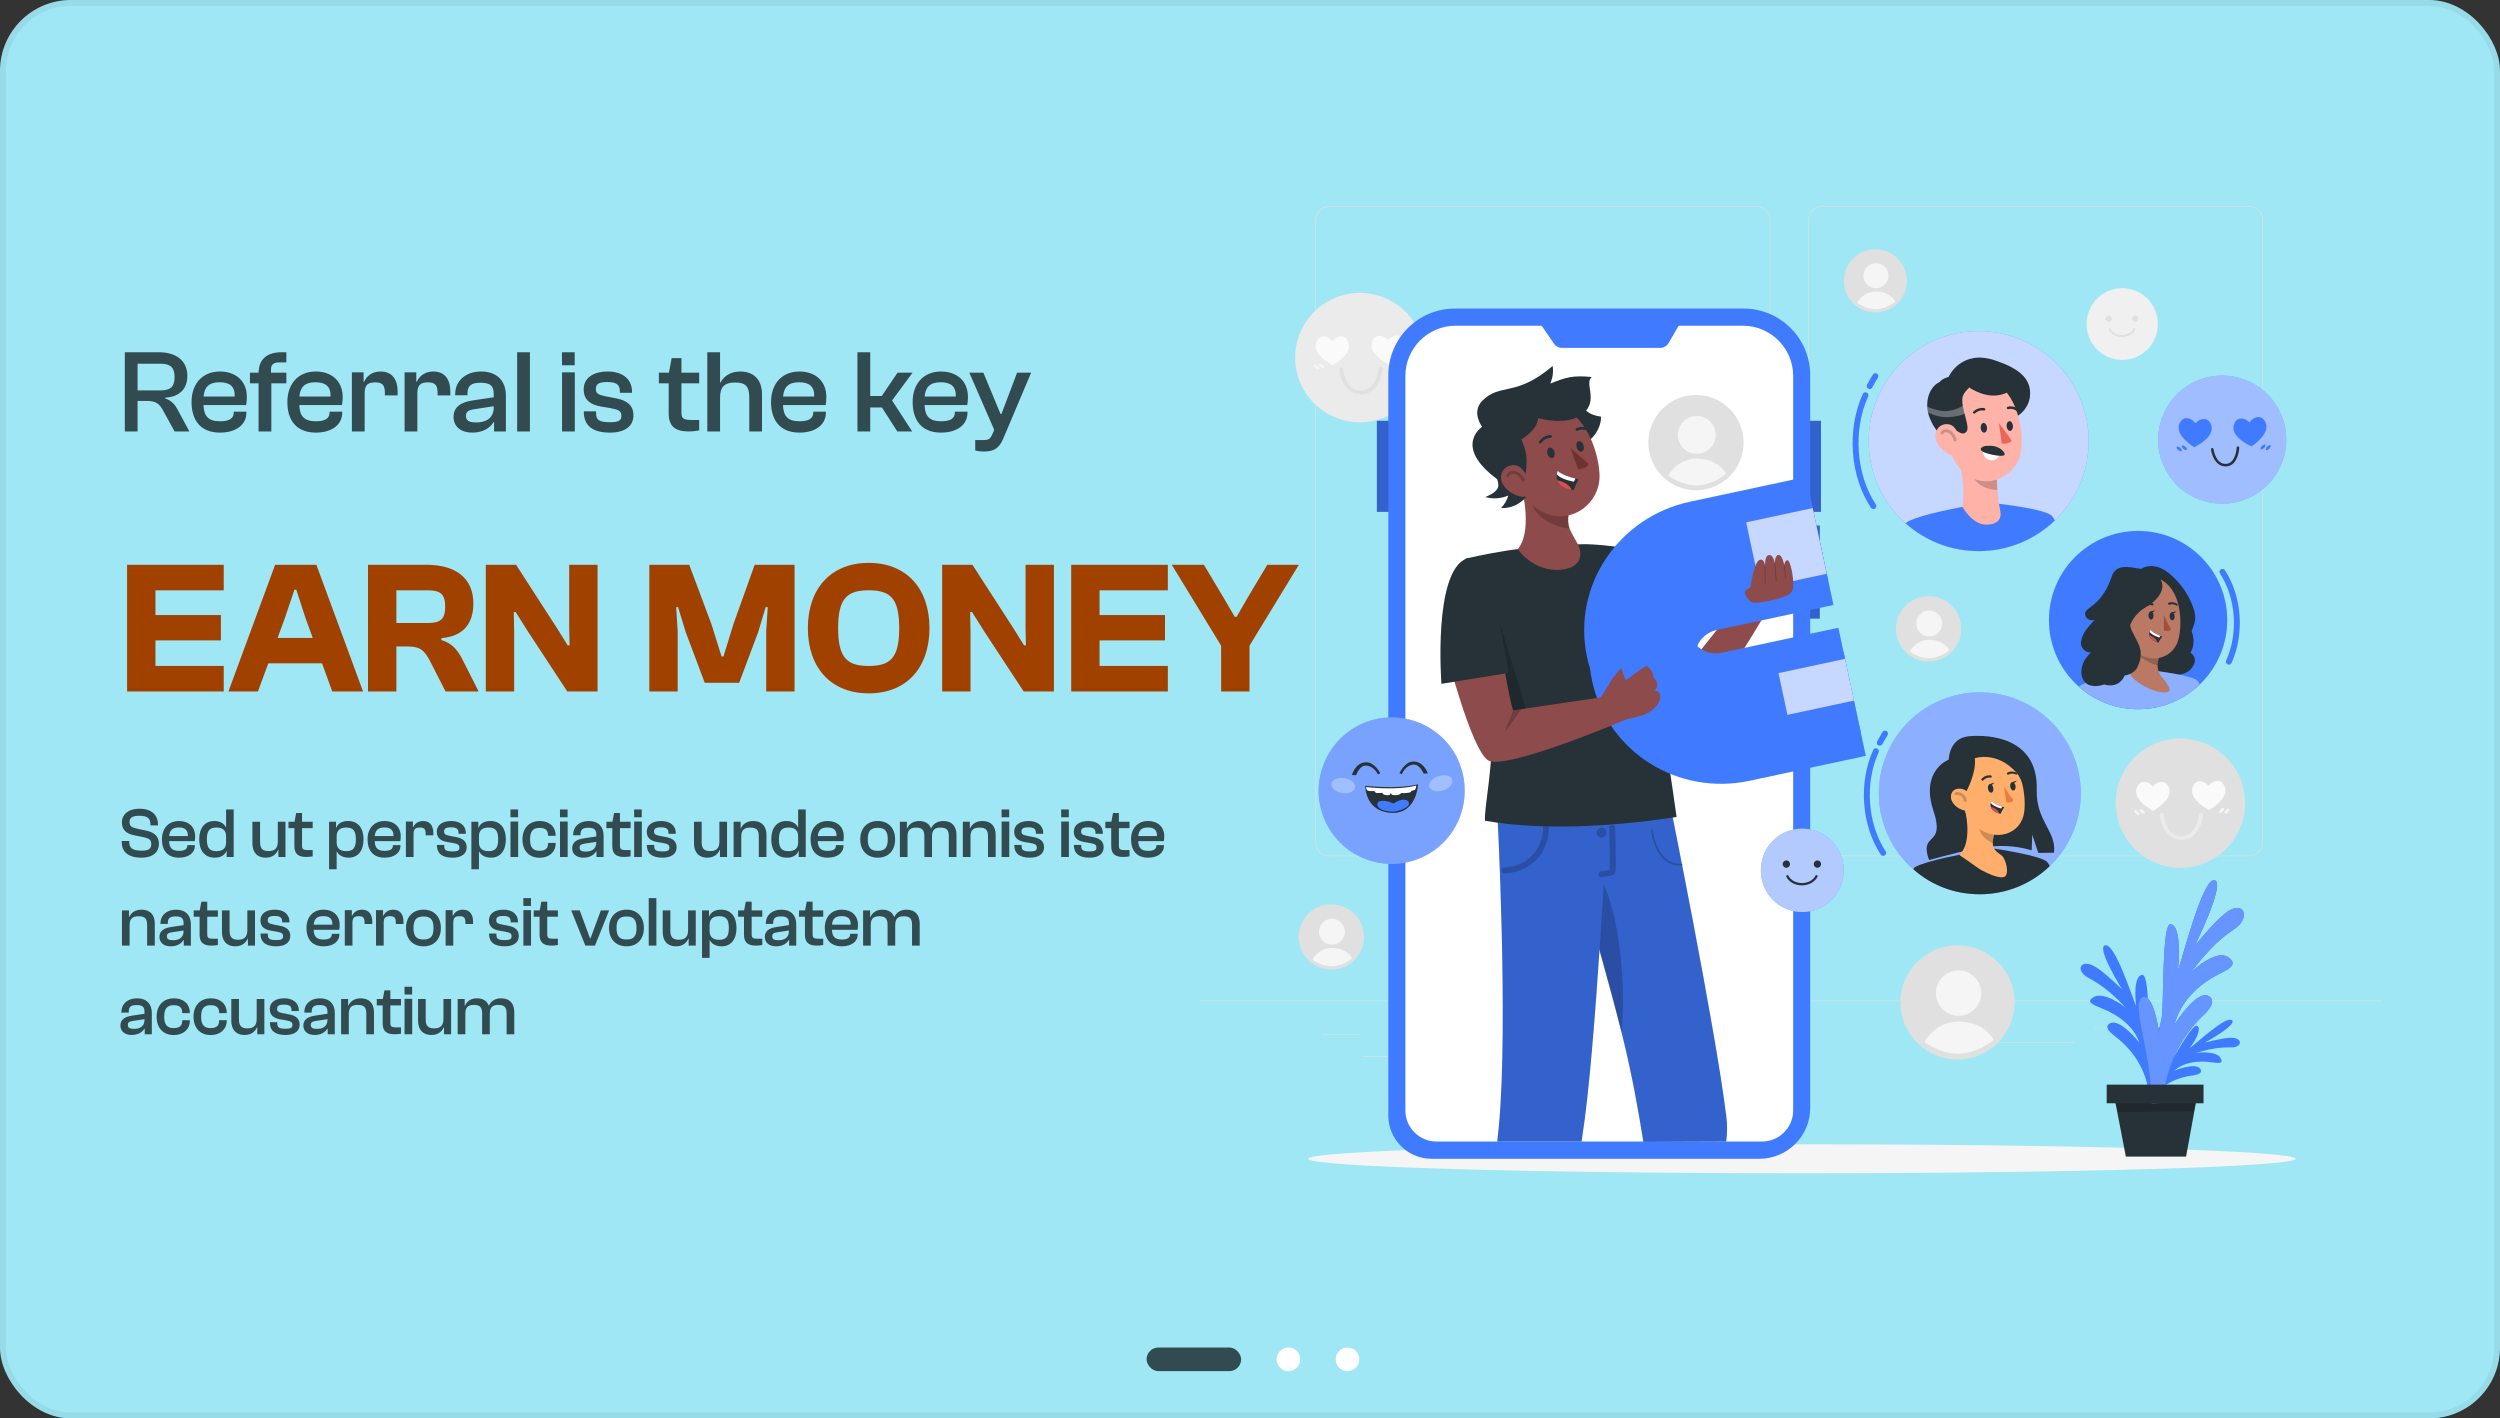 <svg width="423" height="240" viewBox="0 0 423 240" fill="none" xmlns="http://www.w3.org/2000/svg">
<rect x="0" y="0" width="423" height="240" fill="#333333" stroke="none"/>
<rect x="-0" y="-0.001" width="423" height="240" rx="12" fill="#9FE7F5"/>
<rect x="0.5" y="0.499" width="422" height="239" rx="11.5" stroke="#324B50" stroke-opacity="0.08"/>
<path d="M23.279 72.999H21.119V59.599H26.88C29.84 59.599 31.7 61.059 31.7 63.599C31.7 65.819 30.34 67.159 27.98 67.279V67.439C28.959 67.759 29.54 68.359 30.04 69.279L32.039 72.999H29.54L27.64 69.539C27.02 68.379 26.459 67.839 24.86 67.839H23.279V72.999ZM23.279 61.539V66.059H27.14C28.88 66.059 29.54 65.419 29.54 63.799C29.54 62.219 28.88 61.539 27.14 61.539H23.279ZM37.229 73.199C33.949 73.199 32.409 71.119 32.409 68.019C32.409 64.939 34.249 62.859 37.209 62.859C39.889 62.859 41.769 64.459 41.769 67.179C41.769 67.699 41.709 68.239 41.649 68.539H34.429C34.509 70.359 35.169 71.279 37.249 71.279C38.909 71.279 39.549 70.719 39.549 69.819V69.659H41.689V69.839C41.689 71.879 39.909 73.199 37.229 73.199ZM37.169 64.679C35.289 64.679 34.569 65.559 34.449 67.099H39.709C39.789 65.399 38.869 64.679 37.169 64.679ZM45.91 72.999H43.749V64.859H42.289V63.059H43.749C43.789 60.819 45.13 59.599 47.65 59.599H48.45V61.319H47.249C46.289 61.319 45.849 61.679 45.849 62.519V63.059H48.45V64.859H45.91V72.999ZM53.441 73.199C50.161 73.199 48.621 71.119 48.621 68.019C48.621 64.939 50.462 62.859 53.422 62.859C56.102 62.859 57.981 64.459 57.981 67.179C57.981 67.699 57.922 68.239 57.861 68.539H50.642C50.721 70.359 51.382 71.279 53.462 71.279C55.121 71.279 55.761 70.719 55.761 69.819V69.659H57.901V69.839C57.901 71.879 56.121 73.199 53.441 73.199ZM53.382 64.679C51.502 64.679 50.782 65.559 50.661 67.099H55.922C56.002 65.399 55.081 64.679 53.382 64.679ZM61.7 72.999H59.54V62.999H61.52V64.579H61.62C62.02 63.659 62.94 62.859 64.4 62.859C66.48 62.859 67.28 64.379 67.28 66.239V66.899H65.12V66.499C65.12 65.179 64.74 64.699 63.48 64.699C62.18 64.699 61.7 65.199 61.7 66.519V72.999ZM70.617 72.999H68.457V62.999H70.437V64.579H70.537C70.937 63.659 71.857 62.859 73.317 62.859C75.397 62.859 76.197 64.379 76.197 66.239V66.899H74.037V66.499C74.037 65.179 73.657 64.699 72.397 64.699C71.097 64.699 70.617 65.199 70.617 66.519V72.999ZM79.899 73.199C78.119 73.199 76.739 72.279 76.739 70.539C76.739 68.899 77.939 68.039 80.059 67.739L83.539 67.219V66.679C83.539 65.199 82.859 64.759 81.299 64.759C79.719 64.759 79.099 65.259 79.099 66.579V66.879H77.019V66.679C77.019 64.459 78.759 62.859 81.419 62.859C84.199 62.859 85.599 64.539 85.599 66.959V72.999H83.599V71.439H83.499C82.919 72.379 81.779 73.199 79.899 73.199ZM78.839 70.379C78.839 71.159 79.339 71.479 80.599 71.479C81.999 71.479 83.539 70.919 83.539 68.919V68.739L80.379 69.219C79.239 69.379 78.839 69.639 78.839 70.379ZM89.662 72.999H87.502V59.599H89.662V72.999ZM97.239 61.799H95.099L95.079 59.599H97.239V61.799ZM97.259 72.999H95.099V62.999H97.259V72.999ZM103.199 73.199C100.299 73.199 98.779 72.059 98.779 69.639V69.599H100.859V69.959C100.859 71.039 101.339 71.439 103.239 71.439C104.839 71.439 105.139 71.079 105.139 70.339C105.139 69.539 104.659 69.299 103.199 69.039L101.659 68.779C99.879 68.459 98.759 67.659 98.759 65.859C98.759 64.059 100.239 62.859 102.839 62.859C105.179 62.859 106.939 64.019 106.939 66.279V66.459H104.879V66.219C104.879 65.299 104.559 64.639 102.779 64.639C101.199 64.639 100.819 65.059 100.819 65.819C100.819 66.579 101.179 66.799 102.579 67.079L104.259 67.399C106.179 67.779 107.179 68.639 107.179 70.279C107.179 72.119 105.719 73.199 103.199 73.199ZM116.521 72.999C114.301 72.999 113.141 72.179 113.141 69.939V64.859H111.481V63.059H113.181L113.641 60.599H115.301V63.059H118.301V64.859H115.301V69.839C115.301 70.879 115.741 71.059 117.081 71.059H118.301V72.819C117.881 72.919 117.201 72.999 116.521 72.999ZM121.836 72.999H119.676V59.599H121.836V64.719H121.916C122.376 63.819 123.436 62.859 125.236 62.859C127.836 62.859 128.936 64.559 128.936 66.739V72.999H126.776V67.239C126.776 65.459 126.216 64.719 124.396 64.719C122.636 64.719 121.836 65.399 121.836 67.279V72.999ZM135.279 73.199C131.999 73.199 130.459 71.119 130.459 68.019C130.459 64.939 132.299 62.859 135.259 62.859C137.939 62.859 139.819 64.459 139.819 67.179C139.819 67.699 139.759 68.239 139.699 68.539H132.479C132.559 70.359 133.219 71.279 135.299 71.279C136.959 71.279 137.599 70.719 137.599 69.819V69.659H139.739V69.839C139.739 71.879 137.959 73.199 135.279 73.199ZM135.219 64.679C133.339 64.679 132.619 65.559 132.499 67.099H137.759C137.839 65.399 136.919 64.679 135.219 64.679ZM147.24 72.999H145.08V59.599H147.24V66.999H149.2L151.86 63.059H154.4L150.94 67.759L154.34 72.999H151.82L149.22 68.939H147.24V72.999ZM159.237 73.199C155.957 73.199 154.417 71.119 154.417 68.019C154.417 64.939 156.257 62.859 159.217 62.859C161.897 62.859 163.777 64.459 163.777 67.179C163.777 67.699 163.717 68.239 163.657 68.539H156.437C156.517 70.359 157.177 71.279 159.257 71.279C160.917 71.279 161.557 70.719 161.557 69.819V69.659H163.697V69.839C163.697 71.879 161.917 73.199 159.237 73.199ZM159.177 64.679C157.297 64.679 156.577 65.559 156.457 67.099H161.717C161.797 65.399 160.877 64.679 159.177 64.679ZM166.508 76.399C165.968 76.399 165.348 76.319 165.008 76.219V74.459H166.368C167.228 74.459 167.528 74.319 167.848 73.579L168.228 72.739L164.008 63.059H166.388L168.388 67.879L169.288 70.039H169.448L170.268 67.879L172.088 63.059H174.468L169.768 74.179C169.028 75.939 168.068 76.399 166.508 76.399Z" fill="#324B50"/>
<path d="M37.855 116.999H21.503V95.559H37.855V99.879H26.303V104.071H37.376V108.359H26.303V112.679H37.855V116.999ZM43.641 116.999H38.648L46.553 95.559H53.529L61.432 116.999H56.217L54.489 112.231H45.401L43.641 116.999ZM48.184 104.615L46.968 107.943H52.92L51.705 104.615L50.136 99.783H49.816L48.184 104.615ZM67.067 116.999H62.267V95.559H72.123C77.243 95.559 80.091 97.927 80.091 102.087C80.091 105.575 78.363 107.655 74.683 107.975V108.295C76.539 108.871 77.435 109.991 78.267 111.623L80.987 116.999H75.387L72.859 112.039C71.899 110.183 71.259 109.383 68.987 109.383H67.067V116.999ZM67.067 99.879V105.415H72.347C74.587 105.415 75.323 104.743 75.323 102.631C75.323 100.583 74.587 99.879 72.347 99.879H67.067ZM86.996 116.999H82.196V95.559H87.316L94.26 106.311L96.052 109.191H96.372L96.308 106.311V95.559H101.108V116.999H95.988L89.332 106.855L87.252 103.559H86.932L86.996 106.855V116.999ZM114.666 116.999H109.866V95.559H116.618L120.362 105.575L122.09 111.079H122.41L124.106 105.575L127.69 95.559H134.442V116.999H129.642V106.855L129.898 102.727H129.546L128.298 106.919L125.066 115.527H119.242L116.01 106.919L114.73 102.727H114.41L114.666 106.855V116.999ZM146.994 117.319C140.594 117.319 136.69 112.967 136.69 106.279C136.69 99.591 140.594 95.239 146.994 95.239C153.394 95.239 157.266 99.591 157.266 106.279C157.266 112.967 153.394 117.319 146.994 117.319ZM146.994 112.679C150.674 112.679 152.146 111.303 152.146 106.279C152.146 101.255 150.674 99.879 146.994 99.879C143.314 99.879 141.81 101.255 141.81 106.279C141.81 111.303 143.314 112.679 146.994 112.679ZM164.211 116.999H159.411V95.559H164.531L171.475 106.311L173.267 109.191H173.587L173.523 106.311V95.559H178.323V116.999H173.203L166.547 106.855L164.467 103.559H164.147L164.211 106.855V116.999ZM197.598 116.999H181.246V95.559H197.598V99.879H186.046V104.071H197.118V108.359H186.046V112.679H197.598V116.999ZM211.415 116.999H206.615V109.255L198.263 95.559H203.703L207.063 101.191L208.919 104.359H209.239L211.063 101.191L214.423 95.559H219.767L211.415 109.255V116.999Z" fill="#A04100"/>
<path d="M23.924 145.119C21.608 145.119 20.599 144.051 20.599 142.503V142.299H21.872V142.431C21.872 143.427 22.291 143.931 23.971 143.931C25.16 143.931 25.591 143.607 25.591 142.863C25.591 142.131 25.352 141.867 24.116 141.615L22.747 141.339C21.367 141.075 20.623 140.403 20.623 139.131C20.623 137.943 21.547 136.839 23.623 136.839C25.843 136.839 26.732 138.087 26.732 139.515V139.659H25.459V139.527C25.459 138.543 25.027 138.027 23.587 138.027C22.399 138.027 21.919 138.363 21.919 139.071C21.919 139.803 22.244 140.007 23.348 140.247L24.715 140.535C26.227 140.847 26.887 141.603 26.887 142.815C26.887 144.075 25.976 145.119 23.924 145.119ZM30.294 145.119C28.326 145.119 27.402 143.871 27.402 142.011C27.402 140.163 28.506 138.915 30.282 138.915C31.89 138.915 33.018 139.875 33.018 141.507C33.018 141.819 32.982 142.143 32.946 142.323H28.614C28.662 143.415 29.058 143.967 30.306 143.967C31.302 143.967 31.686 143.631 31.686 143.091V142.995H32.97V143.103C32.97 144.327 31.902 145.119 30.294 145.119ZM30.258 140.007C29.13 140.007 28.698 140.535 28.626 141.459H31.782C31.83 140.439 31.278 140.007 30.258 140.007ZM36.334 145.119C34.63 145.119 33.706 143.907 33.706 142.011C33.706 140.127 34.618 138.915 36.262 138.915C37.318 138.915 37.954 139.419 38.218 139.959H38.254V136.959H39.538V144.999H38.35V144.015H38.302C38.014 144.699 37.354 145.119 36.334 145.119ZM35.002 142.011C35.002 143.487 35.47 144.015 36.622 144.015C37.678 144.015 38.254 143.547 38.254 142.551V141.483C38.254 140.487 37.678 140.019 36.622 140.019C35.482 140.019 35.002 140.547 35.002 142.011ZM44.965 145.119C43.405 145.119 42.709 144.075 42.709 142.719V139.035H44.005V142.491C44.005 143.559 44.413 144.003 45.445 144.003C46.441 144.003 47.005 143.571 47.005 142.395V139.035H48.301V144.999H47.101V143.811H47.053C46.765 144.495 46.129 145.119 44.965 145.119ZM51.838 144.999C50.506 144.999 49.81 144.507 49.81 143.163V140.115H48.814V139.035H49.834L50.11 137.559H51.106V139.035H52.906V140.115H51.106V143.103C51.106 143.727 51.37 143.835 52.174 143.835H52.906V144.891C52.654 144.951 52.246 144.999 51.838 144.999ZM56.963 147.075H55.679V139.035H56.855V140.019H56.915C57.191 139.323 57.875 138.915 58.907 138.915C60.587 138.915 61.511 140.127 61.511 142.023C61.511 143.907 60.611 145.119 58.991 145.119C57.923 145.119 57.263 144.627 56.999 144.075H56.963V147.075ZM56.963 142.551C56.963 143.547 57.539 144.015 58.595 144.015C59.735 144.015 60.215 143.487 60.215 142.023C60.215 140.547 59.747 140.019 58.595 140.019C57.539 140.019 56.963 140.487 56.963 141.483V142.551ZM65.081 145.119C63.113 145.119 62.189 143.871 62.189 142.011C62.189 140.163 63.293 138.915 65.069 138.915C66.677 138.915 67.805 139.875 67.805 141.507C67.805 141.819 67.769 142.143 67.733 142.323H63.401C63.449 143.415 63.845 143.967 65.093 143.967C66.089 143.967 66.473 143.631 66.473 143.091V142.995H67.757V143.103C67.757 144.327 66.689 145.119 65.081 145.119ZM65.045 140.007C63.917 140.007 63.485 140.535 63.413 141.459H66.569C66.617 140.439 66.065 140.007 65.045 140.007ZM69.97 144.999H68.674V138.999H69.862V139.947H69.922C70.162 139.395 70.714 138.915 71.59 138.915C72.838 138.915 73.318 139.827 73.318 140.943V141.339H72.022V141.099C72.022 140.307 71.794 140.019 71.038 140.019C70.258 140.019 69.97 140.319 69.97 141.111V144.999ZM76.572 145.119C74.832 145.119 73.92 144.435 73.92 142.983V142.959H75.168V143.175C75.168 143.823 75.456 144.063 76.596 144.063C77.556 144.063 77.736 143.847 77.736 143.403C77.736 142.923 77.448 142.779 76.572 142.623L75.648 142.467C74.58 142.275 73.908 141.795 73.908 140.715C73.908 139.635 74.796 138.915 76.356 138.915C77.76 138.915 78.816 139.611 78.816 140.967V141.075H77.58V140.931C77.58 140.379 77.388 139.983 76.32 139.983C75.372 139.983 75.144 140.235 75.144 140.691C75.144 141.147 75.36 141.279 76.2 141.447L77.208 141.639C78.36 141.867 78.96 142.383 78.96 143.367C78.96 144.471 78.084 145.119 76.572 145.119ZM81.041 147.075H79.757V139.035H80.933V140.019H80.993C81.269 139.323 81.953 138.915 82.985 138.915C84.665 138.915 85.589 140.127 85.589 142.023C85.589 143.907 84.689 145.119 83.069 145.119C82.001 145.119 81.341 144.627 81.077 144.075H81.041V147.075ZM81.041 142.551C81.041 143.547 81.617 144.015 82.673 144.015C83.813 144.015 84.293 143.487 84.293 142.023C84.293 140.547 83.825 140.019 82.673 140.019C81.617 140.019 81.041 140.487 81.041 141.483V142.551ZM87.66 138.279H86.376L86.365 136.959H87.66V138.279ZM87.672 144.999H86.376V138.999H87.672V144.999ZM91.315 145.131C89.455 145.131 88.399 143.871 88.399 142.023C88.399 140.163 89.491 138.915 91.363 138.915C92.935 138.915 94.015 139.887 94.015 141.315V141.423H92.731V141.351C92.731 140.475 92.275 140.079 91.279 140.079C90.127 140.079 89.683 140.727 89.683 142.023C89.683 143.319 90.127 143.955 91.279 143.955C92.275 143.955 92.731 143.571 92.731 142.695V142.623H94.015V142.731C94.015 144.147 92.923 145.131 91.315 145.131ZM96.037 138.279H94.754L94.742 136.959H96.037V138.279ZM96.049 144.999H94.754V138.999H96.049V144.999ZM98.707 145.119C97.639 145.119 96.811 144.567 96.811 143.523C96.811 142.539 97.531 142.023 98.803 141.843L100.891 141.531V141.207C100.891 140.319 100.483 140.055 99.547 140.055C98.599 140.055 98.227 140.355 98.227 141.147V141.327H96.979V141.207C96.979 139.875 98.023 138.915 99.619 138.915C101.287 138.915 102.127 139.923 102.127 141.375V144.999H100.927V144.063H100.867C100.519 144.627 99.835 145.119 98.707 145.119ZM98.071 143.427C98.071 143.895 98.371 144.087 99.127 144.087C99.967 144.087 100.891 143.751 100.891 142.551V142.443L98.995 142.731C98.311 142.827 98.071 142.983 98.071 143.427ZM105.628 144.999C104.296 144.999 103.6 144.507 103.6 143.163V140.115H102.604V139.035H103.624L103.9 137.559H104.896V139.035H106.696V140.115H104.896V143.103C104.896 143.727 105.16 143.835 105.964 143.835H106.696V144.891C106.444 144.951 106.036 144.999 105.628 144.999ZM108.585 138.279H107.301L107.289 136.959H108.585V138.279ZM108.597 144.999H107.301V138.999H108.597V144.999ZM112.095 145.119C110.355 145.119 109.443 144.435 109.443 142.983V142.959H110.691V143.175C110.691 143.823 110.979 144.063 112.119 144.063C113.079 144.063 113.259 143.847 113.259 143.403C113.259 142.923 112.971 142.779 112.095 142.623L111.171 142.467C110.103 142.275 109.431 141.795 109.431 140.715C109.431 139.635 110.319 138.915 111.879 138.915C113.283 138.915 114.339 139.611 114.339 140.967V141.075H113.103V140.931C113.103 140.379 112.911 139.983 111.843 139.983C110.895 139.983 110.667 140.235 110.667 140.691C110.667 141.147 110.883 141.279 111.723 141.447L112.731 141.639C113.883 141.867 114.483 142.383 114.483 143.367C114.483 144.471 113.607 145.119 112.095 145.119ZM119.681 145.119C118.121 145.119 117.425 144.075 117.425 142.719V139.035H118.721V142.491C118.721 143.559 119.129 144.003 120.161 144.003C121.157 144.003 121.721 143.571 121.721 142.395V139.035H123.017V144.999H121.817V143.811H121.769C121.481 144.495 120.845 145.119 119.681 145.119ZM125.424 144.999H124.128V139.035H125.316V140.151H125.364C125.64 139.515 126.276 138.915 127.44 138.915C128.988 138.915 129.684 139.899 129.684 141.255V144.999H128.388V141.543C128.388 140.475 128.052 140.031 126.96 140.031C125.904 140.031 125.424 140.439 125.424 141.555V144.999ZM133.124 145.119C131.42 145.119 130.496 143.907 130.496 142.011C130.496 140.127 131.408 138.915 133.052 138.915C134.108 138.915 134.744 139.419 135.008 139.959H135.044V136.959H136.328V144.999H135.14V144.015H135.092C134.804 144.699 134.144 145.119 133.124 145.119ZM131.792 142.011C131.792 143.487 132.26 144.015 133.412 144.015C134.468 144.015 135.044 143.547 135.044 142.551V141.483C135.044 140.487 134.468 140.019 133.412 140.019C132.272 140.019 131.792 140.547 131.792 142.011ZM140.043 145.119C138.075 145.119 137.151 143.871 137.151 142.011C137.151 140.163 138.255 138.915 140.031 138.915C141.639 138.915 142.767 139.875 142.767 141.507C142.767 141.819 142.731 142.143 142.695 142.323H138.363C138.411 143.415 138.807 143.967 140.055 143.967C141.051 143.967 141.435 143.631 141.435 143.091V142.995H142.719V143.103C142.719 144.327 141.651 145.119 140.043 145.119ZM140.007 140.007C138.879 140.007 138.447 140.535 138.375 141.459H141.531C141.579 140.439 141.027 140.007 140.007 140.007ZM148.528 145.119C146.692 145.119 145.552 143.871 145.552 142.011C145.552 140.163 146.692 138.915 148.528 138.915C150.352 138.915 151.456 140.163 151.456 142.011C151.456 143.871 150.352 145.119 148.528 145.119ZM148.528 143.967C149.776 143.967 150.208 143.355 150.208 142.011C150.208 140.679 149.776 140.067 148.528 140.067C147.268 140.067 146.824 140.679 146.824 142.011C146.824 143.355 147.268 143.967 148.528 143.967ZM153.556 144.999H152.26V139.035H153.448V140.151H153.496C153.772 139.515 154.396 138.915 155.536 138.915C156.58 138.915 157.228 139.395 157.516 140.151H157.552C157.828 139.527 158.44 138.915 159.616 138.915C161.152 138.915 161.836 139.899 161.836 141.255V144.999H160.54V141.543C160.54 140.475 160.216 140.031 159.136 140.031C158.152 140.031 157.696 140.439 157.696 141.531V144.999H156.4V141.543C156.4 140.475 156.076 140.031 154.996 140.031C154.012 140.031 153.556 140.439 153.556 141.519V144.999ZM164.207 144.999H162.911V139.035H164.099V140.151H164.147C164.423 139.515 165.059 138.915 166.223 138.915C167.771 138.915 168.467 139.899 168.467 141.255V144.999H167.171V141.543C167.171 140.475 166.835 140.031 165.743 140.031C164.687 140.031 164.207 140.439 164.207 141.555V144.999ZM170.755 138.279H169.471L169.459 136.959H170.755V138.279ZM170.767 144.999H169.471V138.999H170.767V144.999ZM174.265 145.119C172.525 145.119 171.613 144.435 171.613 142.983V142.959H172.861V143.175C172.861 143.823 173.149 144.063 174.289 144.063C175.249 144.063 175.429 143.847 175.429 143.403C175.429 142.923 175.141 142.779 174.265 142.623L173.341 142.467C172.273 142.275 171.601 141.795 171.601 140.715C171.601 139.635 172.489 138.915 174.049 138.915C175.453 138.915 176.509 139.611 176.509 140.967V141.075H175.273V140.931C175.273 140.379 175.081 139.983 174.013 139.983C173.065 139.983 172.837 140.235 172.837 140.691C172.837 141.147 173.053 141.279 173.893 141.447L174.901 141.639C176.053 141.867 176.653 142.383 176.653 143.367C176.653 144.471 175.777 145.119 174.265 145.119ZM180.842 138.279H179.558L179.546 136.959H180.842V138.279ZM180.854 144.999H179.558V138.999H180.854V144.999ZM184.352 145.119C182.612 145.119 181.7 144.435 181.7 142.983V142.959H182.948V143.175C182.948 143.823 183.236 144.063 184.376 144.063C185.336 144.063 185.516 143.847 185.516 143.403C185.516 142.923 185.228 142.779 184.352 142.623L183.428 142.467C182.36 142.275 181.688 141.795 181.688 140.715C181.688 139.635 182.576 138.915 184.136 138.915C185.54 138.915 186.596 139.611 186.596 140.967V141.075H185.36V140.931C185.36 140.379 185.168 139.983 184.1 139.983C183.152 139.983 182.924 140.235 182.924 140.691C182.924 141.147 183.14 141.279 183.98 141.447L184.988 141.639C186.14 141.867 186.74 142.383 186.74 143.367C186.74 144.471 185.864 145.119 184.352 145.119ZM190.046 144.999C188.714 144.999 188.018 144.507 188.018 143.163V140.115H187.022V139.035H188.042L188.318 137.559H189.314V139.035H191.114V140.115H189.314V143.103C189.314 143.727 189.578 143.835 190.382 143.835H191.114V144.891C190.862 144.951 190.454 144.999 190.046 144.999ZM194.267 145.119C192.299 145.119 191.375 143.871 191.375 142.011C191.375 140.163 192.479 138.915 194.255 138.915C195.863 138.915 196.991 139.875 196.991 141.507C196.991 141.819 196.955 142.143 196.919 142.323H192.587C192.635 143.415 193.031 143.967 194.279 143.967C195.275 143.967 195.659 143.631 195.659 143.091V142.995H196.943V143.103C196.943 144.327 195.875 145.119 194.267 145.119ZM194.231 140.007C193.103 140.007 192.671 140.535 192.599 141.459H195.755C195.803 140.439 195.251 140.007 194.231 140.007ZM21.931 159.999H20.636V154.035H21.823V155.151H21.872C22.148 154.515 22.784 153.915 23.948 153.915C25.495 153.915 26.192 154.899 26.192 156.255V159.999H24.895V156.543C24.895 155.475 24.559 155.031 23.468 155.031C22.412 155.031 21.931 155.439 21.931 156.555V159.999ZM28.876 160.119C27.808 160.119 26.98 159.567 26.98 158.523C26.98 157.539 27.7 157.023 28.972 156.843L31.06 156.531V156.207C31.06 155.319 30.652 155.055 29.716 155.055C28.768 155.055 28.396 155.355 28.396 156.147V156.327H27.148V156.207C27.148 154.875 28.192 153.915 29.788 153.915C31.456 153.915 32.296 154.923 32.296 156.375V159.999H31.096V159.063H31.036C30.688 159.627 30.004 160.119 28.876 160.119ZM28.24 158.427C28.24 158.895 28.54 159.087 29.296 159.087C30.136 159.087 31.06 158.751 31.06 157.551V157.443L29.164 157.731C28.48 157.827 28.24 157.983 28.24 158.427ZM35.798 159.999C34.466 159.999 33.77 159.507 33.77 158.163V155.115H32.774V154.035H33.794L34.07 152.559H35.066V154.035H36.866V155.115H35.066V158.103C35.066 158.727 35.33 158.835 36.134 158.835H36.866V159.891C36.614 159.951 36.206 159.999 35.798 159.999ZM39.81 160.119C38.25 160.119 37.554 159.075 37.554 157.719V154.035H38.85V157.491C38.85 158.559 39.258 159.003 40.29 159.003C41.286 159.003 41.85 158.571 41.85 157.395V154.035H43.146V159.999H41.946V158.811H41.898C41.61 159.495 40.974 160.119 39.81 160.119ZM46.73 160.119C44.99 160.119 44.078 159.435 44.078 157.983V157.959H45.326V158.175C45.326 158.823 45.614 159.063 46.754 159.063C47.714 159.063 47.894 158.847 47.894 158.403C47.894 157.923 47.606 157.779 46.73 157.623L45.806 157.467C44.738 157.275 44.066 156.795 44.066 155.715C44.066 154.635 44.954 153.915 46.514 153.915C47.918 153.915 48.974 154.611 48.974 155.967V156.075H47.738V155.931C47.738 155.379 47.546 154.983 46.478 154.983C45.53 154.983 45.302 155.235 45.302 155.691C45.302 156.147 45.518 156.279 46.358 156.447L47.366 156.639C48.518 156.867 49.118 157.383 49.118 158.367C49.118 159.471 48.242 160.119 46.73 160.119ZM54.747 160.119C52.779 160.119 51.855 158.871 51.855 157.011C51.855 155.163 52.959 153.915 54.735 153.915C56.343 153.915 57.471 154.875 57.471 156.507C57.471 156.819 57.435 157.143 57.399 157.323H53.067C53.115 158.415 53.511 158.967 54.759 158.967C55.755 158.967 56.139 158.631 56.139 158.091V157.995H57.423V158.103C57.423 159.327 56.355 160.119 54.747 160.119ZM54.711 155.007C53.583 155.007 53.151 155.535 53.079 156.459H56.235C56.283 155.439 55.731 155.007 54.711 155.007ZM59.636 159.999H58.34V153.999H59.528V154.947H59.588C59.828 154.395 60.38 153.915 61.256 153.915C62.504 153.915 62.984 154.827 62.984 155.943V156.339H61.688V156.099C61.688 155.307 61.46 155.019 60.704 155.019C59.924 155.019 59.636 155.319 59.636 156.111V159.999ZM64.92 159.999H63.624V153.999H64.812V154.947H64.872C65.112 154.395 65.664 153.915 66.54 153.915C67.788 153.915 68.268 154.827 68.268 155.943V156.339H66.972V156.099C66.972 155.307 66.744 155.019 65.988 155.019C65.208 155.019 64.92 155.319 64.92 156.111V159.999ZM71.668 160.119C69.832 160.119 68.692 158.871 68.692 157.011C68.692 155.163 69.832 153.915 71.668 153.915C73.492 153.915 74.596 155.163 74.596 157.011C74.596 158.871 73.492 160.119 71.668 160.119ZM71.668 158.967C72.916 158.967 73.348 158.355 73.348 157.011C73.348 155.679 72.916 155.067 71.668 155.067C70.408 155.067 69.964 155.679 69.964 157.011C69.964 158.355 70.408 158.967 71.668 158.967ZM76.696 159.999H75.4V153.999H76.588V154.947H76.648C76.888 154.395 77.44 153.915 78.316 153.915C79.564 153.915 80.044 154.827 80.044 155.943V156.339H78.748V156.099C78.748 155.307 78.52 155.019 77.764 155.019C76.984 155.019 76.696 155.319 76.696 156.111V159.999ZM85.394 160.119C83.654 160.119 82.742 159.435 82.742 157.983V157.959H83.99V158.175C83.99 158.823 84.278 159.063 85.418 159.063C86.378 159.063 86.558 158.847 86.558 158.403C86.558 157.923 86.27 157.779 85.394 157.623L84.47 157.467C83.402 157.275 82.73 156.795 82.73 155.715C82.73 154.635 83.618 153.915 85.178 153.915C86.582 153.915 87.638 154.611 87.638 155.967V156.075H86.402V155.931C86.402 155.379 86.21 154.983 85.142 154.983C84.194 154.983 83.966 155.235 83.966 155.691C83.966 156.147 84.182 156.279 85.022 156.447L86.03 156.639C87.182 156.867 87.782 157.383 87.782 158.367C87.782 159.471 86.906 160.119 85.394 160.119ZM89.839 153.279H88.555L88.543 151.959H89.839V153.279ZM89.851 159.999H88.555V153.999H89.851V159.999ZM93.325 159.999C91.993 159.999 91.297 159.507 91.297 158.163V155.115H90.301V154.035H91.321L91.597 152.559H92.593V154.035H94.393V155.115H92.593V158.103C92.593 158.727 92.857 158.835 93.661 158.835H94.393V159.891C94.141 159.951 93.733 159.999 93.325 159.999ZM100.67 159.999H99.038L96.65 154.035H98.09L99.83 158.763H99.914L101.666 154.035H103.07L100.67 159.999ZM106.02 160.119C104.184 160.119 103.044 158.871 103.044 157.011C103.044 155.163 104.184 153.915 106.02 153.915C107.844 153.915 108.948 155.163 108.948 157.011C108.948 158.871 107.844 160.119 106.02 160.119ZM106.02 158.967C107.268 158.967 107.7 158.355 107.7 157.011C107.7 155.679 107.268 155.067 106.02 155.067C104.76 155.067 104.316 155.679 104.316 157.011C104.316 158.355 104.76 158.967 106.02 158.967ZM111.059 159.999H109.763V151.959H111.059V159.999ZM114.385 160.119C112.825 160.119 112.129 159.075 112.129 157.719V154.035H113.425V157.491C113.425 158.559 113.833 159.003 114.865 159.003C115.861 159.003 116.425 158.571 116.425 157.395V154.035H117.721V159.999H116.521V158.811H116.473C116.185 159.495 115.549 160.119 114.385 160.119ZM120.068 162.075H118.784V154.035H119.96V155.019H120.02C120.296 154.323 120.98 153.915 122.012 153.915C123.692 153.915 124.616 155.127 124.616 157.023C124.616 158.907 123.716 160.119 122.096 160.119C121.028 160.119 120.368 159.627 120.104 159.075H120.068V162.075ZM120.068 157.551C120.068 158.547 120.644 159.015 121.7 159.015C122.84 159.015 123.32 158.487 123.32 157.023C123.32 155.547 122.852 155.019 121.7 155.019C120.644 155.019 120.068 155.487 120.068 156.483V157.551ZM127.913 159.999C126.581 159.999 125.885 159.507 125.885 158.163V155.115H124.889V154.035H125.909L126.185 152.559H127.181V154.035H128.981V155.115H127.181V158.103C127.181 158.727 127.445 158.835 128.249 158.835H128.981V159.891C128.729 159.951 128.321 159.999 127.913 159.999ZM131.302 160.119C130.234 160.119 129.406 159.567 129.406 158.523C129.406 157.539 130.126 157.023 131.398 156.843L133.486 156.531V156.207C133.486 155.319 133.078 155.055 132.142 155.055C131.194 155.055 130.822 155.355 130.822 156.147V156.327H129.574V156.207C129.574 154.875 130.618 153.915 132.214 153.915C133.882 153.915 134.722 154.923 134.722 156.375V159.999H133.522V159.063H133.462C133.114 159.627 132.43 160.119 131.302 160.119ZM130.666 158.427C130.666 158.895 130.966 159.087 131.722 159.087C132.562 159.087 133.486 158.751 133.486 157.551V157.443L131.59 157.731C130.906 157.827 130.666 157.983 130.666 158.427ZM138.223 159.999C136.891 159.999 136.195 159.507 136.195 158.163V155.115H135.199V154.035H136.219L136.495 152.559H137.491V154.035H139.291V155.115H137.491V158.103C137.491 158.727 137.755 158.835 138.559 158.835H139.291V159.891C139.039 159.951 138.631 159.999 138.223 159.999ZM142.445 160.119C140.477 160.119 139.553 158.871 139.553 157.011C139.553 155.163 140.657 153.915 142.433 153.915C144.041 153.915 145.169 154.875 145.169 156.507C145.169 156.819 145.133 157.143 145.097 157.323H140.765C140.813 158.415 141.209 158.967 142.457 158.967C143.453 158.967 143.837 158.631 143.837 158.091V157.995H145.121V158.103C145.121 159.327 144.053 160.119 142.445 160.119ZM142.409 155.007C141.281 155.007 140.849 155.535 140.777 156.459H143.933C143.981 155.439 143.429 155.007 142.409 155.007ZM147.334 159.999H146.038V154.035H147.226V155.151H147.274C147.55 154.515 148.174 153.915 149.314 153.915C150.358 153.915 151.006 154.395 151.294 155.151H151.33C151.606 154.527 152.218 153.915 153.394 153.915C154.93 153.915 155.614 154.899 155.614 156.255V159.999H154.318V156.543C154.318 155.475 153.994 155.031 152.914 155.031C151.93 155.031 151.474 155.439 151.474 156.531V159.999H150.178V156.543C150.178 155.475 149.854 155.031 148.774 155.031C147.79 155.031 147.334 155.439 147.334 156.519V159.999ZM22.267 175.119C21.2 175.119 20.372 174.567 20.372 173.523C20.372 172.539 21.091 172.023 22.363 171.843L24.451 171.531V171.207C24.451 170.319 24.044 170.055 23.108 170.055C22.16 170.055 21.788 170.355 21.788 171.147V171.327H20.54V171.207C20.54 169.875 21.584 168.915 23.18 168.915C24.848 168.915 25.688 169.923 25.688 171.375V174.999H24.488V174.063H24.427C24.079 174.627 23.395 175.119 22.267 175.119ZM21.631 173.427C21.631 173.895 21.931 174.087 22.688 174.087C23.527 174.087 24.451 173.751 24.451 172.551V172.443L22.555 172.731C21.872 172.827 21.631 172.983 21.631 173.427ZM29.416 175.131C27.556 175.131 26.5 173.871 26.5 172.023C26.5 170.163 27.592 168.915 29.464 168.915C31.036 168.915 32.116 169.887 32.116 171.315V171.423H30.832V171.351C30.832 170.475 30.376 170.079 29.38 170.079C28.228 170.079 27.784 170.727 27.784 172.023C27.784 173.319 28.228 173.955 29.38 173.955C30.376 173.955 30.832 173.571 30.832 172.695V172.623H32.116V172.731C32.116 174.147 31.024 175.131 29.416 175.131ZM35.661 175.131C33.801 175.131 32.745 173.871 32.745 172.023C32.745 170.163 33.837 168.915 35.709 168.915C37.281 168.915 38.361 169.887 38.361 171.315V171.423H37.077V171.351C37.077 170.475 36.621 170.079 35.625 170.079C34.473 170.079 34.029 170.727 34.029 172.023C34.029 173.319 34.473 173.955 35.625 173.955C36.621 173.955 37.077 173.571 37.077 172.695V172.623H38.361V172.731C38.361 174.147 37.269 175.131 35.661 175.131ZM41.392 175.119C39.832 175.119 39.136 174.075 39.136 172.719V169.035H40.432V172.491C40.432 173.559 40.84 174.003 41.872 174.003C42.868 174.003 43.432 173.571 43.432 172.395V169.035H44.728V174.999H43.528V173.811H43.48C43.192 174.495 42.556 175.119 41.392 175.119ZM48.312 175.119C46.572 175.119 45.66 174.435 45.66 172.983V172.959H46.908V173.175C46.908 173.823 47.196 174.063 48.336 174.063C49.296 174.063 49.476 173.847 49.476 173.403C49.476 172.923 49.188 172.779 48.312 172.623L47.388 172.467C46.32 172.275 45.648 171.795 45.648 170.715C45.648 169.635 46.536 168.915 48.096 168.915C49.5 168.915 50.556 169.611 50.556 170.967V171.075H49.32V170.931C49.32 170.379 49.128 169.983 48.06 169.983C47.112 169.983 46.884 170.235 46.884 170.691C46.884 171.147 47.1 171.279 47.94 171.447L48.948 171.639C50.1 171.867 50.7 172.383 50.7 173.367C50.7 174.471 49.824 175.119 48.312 175.119ZM53.224 175.119C52.156 175.119 51.328 174.567 51.328 173.523C51.328 172.539 52.048 172.023 53.32 171.843L55.408 171.531V171.207C55.408 170.319 55 170.055 54.064 170.055C53.116 170.055 52.744 170.355 52.744 171.147V171.327H51.496V171.207C51.496 169.875 52.54 168.915 54.136 168.915C55.804 168.915 56.644 169.923 56.644 171.375V174.999H55.444V174.063H55.384C55.036 174.627 54.352 175.119 53.224 175.119ZM52.588 173.427C52.588 173.895 52.888 174.087 53.644 174.087C54.484 174.087 55.408 173.751 55.408 172.551V172.443L53.512 172.731C52.828 172.827 52.588 172.983 52.588 173.427ZM59.016 174.999H57.72V169.035H58.908V170.151H58.956C59.232 169.515 59.868 168.915 61.032 168.915C62.58 168.915 63.276 169.899 63.276 171.255V174.999H61.98V171.543C61.98 170.475 61.644 170.031 60.552 170.031C59.496 170.031 59.016 170.439 59.016 171.555V174.999ZM66.777 174.999C65.445 174.999 64.749 174.507 64.749 173.163V170.115H63.753V169.035H64.773L65.049 167.559H66.045V169.035H67.845V170.115H66.045V173.103C66.045 173.727 66.309 173.835 67.113 173.835H67.845V174.891C67.593 174.951 67.185 174.999 66.777 174.999ZM69.734 168.279H68.451L68.439 166.959H69.734V168.279ZM69.746 174.999H68.451V168.999H69.746V174.999ZM72.992 175.119C71.432 175.119 70.736 174.075 70.736 172.719V169.035H72.032V172.491C72.032 173.559 72.44 174.003 73.472 174.003C74.468 174.003 75.032 173.571 75.032 172.395V169.035H76.328V174.999H75.128V173.811H75.08C74.792 174.495 74.156 175.119 72.992 175.119ZM78.735 174.999H77.439V169.035H78.627V170.151H78.675C78.951 169.515 79.575 168.915 80.715 168.915C81.759 168.915 82.407 169.395 82.695 170.151H82.731C83.007 169.527 83.619 168.915 84.795 168.915C86.331 168.915 87.015 169.899 87.015 171.255V174.999H85.719V171.543C85.719 170.475 85.395 170.031 84.315 170.031C83.331 170.031 82.875 170.439 82.875 171.531V174.999H81.579V171.543C81.579 170.475 81.255 170.031 80.175 170.031C79.191 170.031 78.735 170.439 78.735 171.519V174.999Z" fill="#324B50"/>
<g clip-path="url(#clip0_201_4763)">
<path d="M364.748 52.768C364.676 52.557 364.59 52.352 364.489 52.153C363.039 49.165 359.442 47.919 356.454 49.368C355.254 49.951 354.281 50.916 353.69 52.112C353.276 52.953 353.064 53.88 353.07 54.817C353.033 58.138 355.695 60.859 359.015 60.896C362.335 60.933 365.057 58.272 365.094 54.951C365.095 54.879 365.095 54.806 365.093 54.733C365.09 54.064 364.973 53.399 364.748 52.768Z" fill="#F0F0F0"/>
<path d="M359.028 57.019C358.03 57.019 357.121 56.514 356.774 55.763C356.735 55.678 356.771 55.578 356.855 55.538C356.938 55.497 357.038 55.531 357.078 55.614C357.079 55.615 357.08 55.617 357.081 55.619C357.381 56.254 358.168 56.681 359.038 56.681C359.908 56.681 360.695 56.255 360.994 55.619C361.034 55.534 361.135 55.498 361.219 55.537L361.22 55.538C361.304 55.578 361.34 55.678 361.301 55.763C360.936 56.514 360.027 57.019 359.028 57.019Z" fill="#E0E0E0"/>
<path d="M361.283 53.39C361.578 53.39 361.817 53.63 361.817 53.925C361.817 54.22 361.578 54.459 361.283 54.459C360.988 54.459 360.748 54.22 360.748 53.925C360.748 53.63 360.988 53.39 361.283 53.39Z" fill="#E0E0E0"/>
<path d="M357.308 53.925C357.308 54.22 357.069 54.459 356.774 54.459C356.479 54.459 356.24 54.22 356.24 53.925C356.24 53.63 356.479 53.39 356.774 53.39C357.068 53.392 357.307 53.63 357.308 53.925Z" fill="#E0E0E0"/>
<path d="M380.568 144.874H308.269C306.976 144.874 305.924 143.822 305.924 142.529V37.22C305.924 35.927 306.976 34.875 308.269 34.875H380.568C381.86 34.875 382.912 35.926 382.912 37.22V142.529C382.913 143.822 381.861 144.874 380.568 144.874ZM308.269 34.975C307.031 34.975 306.024 35.982 306.024 37.22V142.529C306.024 143.767 307.032 144.774 308.269 144.774H380.568C381.806 144.774 382.812 143.766 382.812 142.529V37.22C382.812 35.982 381.805 34.975 380.568 34.975H308.269Z" fill="#E0E0E0"/>
<path d="M297.197 144.874H224.898C223.605 144.874 222.553 143.822 222.553 142.529V37.22C222.553 35.927 223.605 34.875 224.898 34.875H297.197C298.49 34.875 299.542 35.926 299.542 37.22V142.529C299.542 143.822 298.49 144.874 297.197 144.874ZM224.898 34.975C223.66 34.975 222.653 35.982 222.653 37.22V142.529C222.653 143.767 223.66 144.774 224.898 144.774H297.197C298.435 144.774 299.442 143.766 299.442 142.529V37.22C299.442 35.982 298.434 34.975 297.197 34.975H224.898Z" fill="#E0E0E0"/>
<path d="M403 169.302H203V169.402H403V169.302Z" fill="#E0E0E0"/>
<path d="M230.092 175.008H223.668V175.108H230.092V175.008Z" fill="#E0E0E0"/>
<path d="M292.552 173.924H271.14V174.024H292.552V173.924Z" fill="#E0E0E0"/>
<path d="M244.992 178.724H230.492V178.824H244.992V178.724Z" fill="#E0E0E0"/>
<path d="M371.616 173.872H354.34V173.972H371.616V173.872Z" fill="#E0E0E0"/>
<path d="M377.712 173.872H375.18V173.972H377.712V173.872Z" fill="#E0E0E0"/>
<path d="M351.04 176.364H329.484V176.464H351.04V176.364Z" fill="#E0E0E0"/>
<path d="M330.095 110.433C332.324 108.35 332.442 104.854 330.358 102.625C328.274 100.396 324.779 100.279 322.55 102.362C320.321 104.446 320.203 107.942 322.287 110.17C324.37 112.399 327.866 112.517 330.095 110.433Z" fill="#E0E0E0"/>
<path d="M323.134 110.229C323.24 110.001 324.238 108.253 326.462 108.253C328.93 108.252 329.824 110.006 329.824 110.006C329.824 110.006 328.431 111.258 326.546 111.354C324.718 111.448 323.134 110.229 323.134 110.229Z" fill="#F5F5F5"/>
<path d="M328.614 105.502C328.614 106.713 327.633 107.695 326.422 107.695C325.21 107.695 324.229 106.714 324.229 105.502C324.229 104.291 325.21 103.31 326.422 103.31C327.633 103.31 328.614 104.292 328.614 105.502Z" fill="#F5F5F5"/>
<path d="M230.718 159.422C231.207 156.41 229.161 153.572 226.15 153.084C223.138 152.595 220.3 154.64 219.812 157.652C219.323 160.664 221.368 163.501 224.38 163.99C227.391 164.479 230.229 162.434 230.718 159.422Z" fill="#E0E0E0"/>
<path d="M222.073 162.367C222.179 162.138 223.176 160.391 225.401 160.391C227.868 160.39 228.762 162.144 228.762 162.144C228.762 162.144 227.37 163.396 225.484 163.492C223.658 163.586 222.073 162.367 222.073 162.367Z" fill="#F5F5F5"/>
<path d="M227.554 157.641C227.554 158.852 226.572 159.833 225.361 159.833C224.15 159.833 223.168 158.852 223.168 157.641C223.168 156.43 224.15 155.448 225.361 155.448C226.572 155.448 227.554 156.43 227.554 157.641Z" fill="#F5F5F5"/>
<path d="M331.215 179.268C336.553 179.268 340.881 174.94 340.881 169.602C340.881 164.263 336.553 159.936 331.215 159.936C325.876 159.936 321.549 164.263 321.549 169.602C321.549 174.94 325.876 179.268 331.215 179.268Z" fill="#E0E0E0"/>
<path d="M325.634 176.306C325.82 175.907 327.565 172.85 331.457 172.85C335.774 172.849 337.339 175.918 337.339 175.918C337.339 175.918 334.902 178.107 331.604 178.276C328.406 178.44 325.634 176.306 325.634 176.306Z" fill="#F5F5F5"/>
<path d="M331.387 171.873C333.505 171.873 335.223 170.156 335.223 168.037C335.223 165.918 333.505 164.201 331.387 164.201C329.268 164.201 327.55 165.918 327.55 168.037C327.55 170.156 329.268 171.873 331.387 171.873Z" fill="#F5F5F5"/>
<path d="M321.084 51.295C323.168 49.211 323.168 45.833 321.084 43.749C319 41.665 315.622 41.665 313.538 43.749C311.454 45.833 311.454 49.211 313.538 51.295C315.622 53.379 319 53.379 321.084 51.295Z" fill="#E0E0E0"/>
<path d="M314.231 51.223C314.334 51.003 315.297 49.315 317.446 49.315C319.829 49.314 320.692 51.008 320.692 51.008C320.692 51.008 319.347 52.217 317.526 52.31C315.762 52.401 314.231 51.223 314.231 51.223Z" fill="#F5F5F5"/>
<path d="M319.525 46.658C319.525 47.827 318.576 48.776 317.407 48.776C316.237 48.776 315.289 47.827 315.289 46.658C315.289 45.488 316.237 44.54 317.407 44.54C318.576 44.54 319.525 45.488 319.525 46.658Z" fill="#F5F5F5"/>
<path d="M379.246 132.228C379.113 131.844 378.954 131.47 378.77 131.107C376.127 125.668 369.576 123.402 364.138 126.044C358.699 128.687 356.432 135.238 359.075 140.677C361.717 146.115 368.268 148.382 373.707 145.739C377.504 143.894 379.902 140.031 379.87 135.809C379.867 134.589 379.656 133.378 379.246 132.228Z" fill="#E0E0E0"/>
<path d="M376.23 132.74C375.559 131.695 374.324 132.127 373.696 132.962C373.038 132.153 371.784 131.773 371.157 132.842C370.094 134.648 372.39 136.254 373.468 136.878L373.778 137.055L374.078 136.865C375.135 136.198 377.364 134.503 376.23 132.74Z" fill="#FAFAFA"/>
<path d="M366.797 132.918C366.14 131.863 364.9 132.275 364.261 133.099C363.613 132.282 362.366 131.88 361.719 132.939C360.631 134.729 362.899 136.372 363.974 137.013L364.275 137.194L364.582 137.009C365.645 136.36 367.904 134.696 366.797 132.918Z" fill="#FAFAFA"/>
<path d="M368.362 142.006C366.28 141.528 365.532 139.158 365.434 137.867C365.438 137.699 365.59 137.565 365.773 137.568C365.934 137.571 366.07 137.68 366.095 137.826C366.095 137.863 366.407 141.415 369.044 141.498C371.68 141.581 372.112 137.799 372.116 137.758C372.133 137.592 372.294 137.471 372.474 137.487C372.475 137.487 372.476 137.487 372.477 137.487C372.656 137.5 372.789 137.644 372.774 137.808C372.774 137.811 372.773 137.815 372.773 137.818C372.773 137.999 372.272 142.209 369.023 142.104C368.8 142.093 368.578 142.06 368.362 142.006Z" fill="#EBEBEB"/>
<path d="M376.068 137.325C375.854 137.542 375.6 137.645 375.501 137.546C375.403 137.448 375.501 137.193 375.706 136.971C375.912 136.75 376.17 136.655 376.273 136.75C376.376 136.844 376.282 137.107 376.068 137.325Z" fill="#F5F5F5"/>
<path d="M376.971 137.432C376.758 137.653 376.503 137.752 376.404 137.653C376.306 137.554 376.404 137.3 376.61 137.082C376.815 136.865 377.074 136.762 377.172 136.861C377.271 136.96 377.189 137.214 376.971 137.432Z" fill="#F5F5F5"/>
<path d="M362.298 137.473C362.532 137.67 362.795 137.739 362.881 137.633C362.968 137.526 362.852 137.283 362.618 137.087C362.384 136.889 362.122 136.82 362.031 136.927C361.941 137.033 362.06 137.279 362.298 137.473Z" fill="#F5F5F5"/>
<path d="M361.407 137.678C361.641 137.875 361.904 137.945 361.994 137.838C362.084 137.731 361.965 137.485 361.727 137.292C361.489 137.099 361.23 137.025 361.144 137.132C361.058 137.238 361.173 137.481 361.407 137.678Z" fill="#F5F5F5"/>
<path d="M240.418 56.845C240.285 56.461 240.126 56.086 239.942 55.724C237.299 50.285 230.748 48.018 225.309 50.661C219.87 53.303 217.603 59.855 220.246 65.293C222.888 70.732 229.44 72.999 234.878 70.356C238.676 68.511 241.074 64.647 241.042 60.426C241.038 59.206 240.828 57.994 240.418 56.845Z" fill="#EBEBEB"/>
<path d="M237.401 57.357C236.73 56.312 235.495 56.744 234.868 57.579C234.21 56.769 232.955 56.389 232.328 57.459C231.265 59.265 233.562 60.871 234.64 61.494L234.949 61.671L235.25 61.481C236.306 60.815 238.535 59.12 237.401 57.357Z" fill="#FAFAFA"/>
<path d="M227.968 57.534C227.311 56.48 226.071 56.892 225.432 57.715C224.784 56.899 223.537 56.497 222.89 57.556C221.802 59.346 224.07 60.988 225.145 61.63L225.446 61.811L225.753 61.626C226.816 60.977 229.076 59.313 227.968 57.534Z" fill="#FAFAFA"/>
<path d="M229.533 66.622C227.451 66.144 226.704 63.774 226.605 62.484C226.609 62.315 226.761 62.182 226.944 62.185C227.106 62.188 227.241 62.296 227.266 62.442C227.266 62.48 227.578 66.032 230.215 66.114C232.852 66.197 233.283 62.416 233.287 62.374C233.304 62.209 233.465 62.088 233.645 62.103C233.646 62.103 233.648 62.104 233.648 62.104C233.827 62.117 233.96 62.26 233.945 62.424C233.945 62.428 233.944 62.431 233.944 62.434C233.944 62.615 233.443 66.826 230.194 66.72C229.971 66.71 229.749 66.677 229.533 66.622Z" fill="#E0E0E0"/>
<path d="M237.239 61.941C237.026 62.159 236.771 62.262 236.672 62.163C236.574 62.064 236.672 61.81 236.878 61.588C237.083 61.366 237.342 61.272 237.444 61.366C237.547 61.461 237.453 61.724 237.239 61.941Z" fill="#F5F5F5"/>
<path d="M238.143 62.048C237.929 62.27 237.675 62.368 237.576 62.27C237.478 62.171 237.576 61.917 237.781 61.699C237.986 61.482 238.245 61.379 238.344 61.478C238.442 61.576 238.36 61.83 238.143 62.048Z" fill="#F5F5F5"/>
<path d="M223.469 62.089C223.703 62.286 223.966 62.356 224.052 62.249C224.139 62.142 224.024 61.9 223.79 61.703C223.556 61.506 223.293 61.436 223.202 61.543C223.112 61.65 223.231 61.896 223.469 62.089Z" fill="#F5F5F5"/>
<path d="M222.578 62.294C222.812 62.492 223.075 62.561 223.165 62.455C223.256 62.348 223.136 62.102 222.898 61.908C222.66 61.715 222.402 61.642 222.315 61.748C222.229 61.855 222.344 62.097 222.578 62.294Z" fill="#F5F5F5"/>
<path d="M388.438 196.064C388.438 197.419 351.031 198.517 304.888 198.517C258.745 198.517 221.338 197.419 221.338 196.064C221.338 194.709 258.744 193.611 304.888 193.611C351.031 193.611 388.438 194.709 388.438 196.064Z" fill="#F5F5F5"/>
<path d="M371.606 186.247L369.884 195.696H359.695L357.869 186.247H371.606Z" fill="#263238"/>
<path d="M363.604 185.289C363.319 181.696 361.347 178.06 358.175 175.593C357.382 174.978 355.718 173.76 357.068 173.117C358.609 172.381 361.566 175.818 361.98 176.454C361.105 173.716 358.453 171.733 355.576 170.597C354.154 170.036 352.798 169.503 354.313 168.669C355.828 167.835 359.106 169.858 359.866 170.726C358.069 168.722 355.798 166.715 353.471 165.516C350.902 164.192 352.062 161.984 354.711 163.691C356.352 164.75 359.05 167.398 359.05 167.398C359.05 167.398 354.81 160.596 356.09 159.984C357.747 159.19 360.651 168.457 361.453 170.284C361.238 168.77 361.036 165.105 362.448 164.946C363.737 164.804 363.422 173.928 363.72 175.538C363.909 176.239 363.996 176.597 364.145 177.304C364.284 176.088 365.139 172.884 366.419 173.255C367.506 173.568 366.833 175.966 366.551 177.105C365.868 179.862 365.179 182.528 365.172 185.356L363.604 185.289Z" fill="#407BFF"/>
<path d="M362.544 185.777C363.576 183.945 364.106 181.968 364.674 179.934C364.908 179.094 365.351 177.296 366.169 177.492C367.133 177.721 366.513 180.107 366.158 180.944C366.514 180.541 366.7 180.341 367.079 179.957C367.862 179.024 370.999 173.005 371.781 173.57C372.637 174.19 371.164 176.487 370.47 177.388C371.658 176.499 376.93 171.567 377.712 172.688C378.316 173.552 373.082 176.401 373.082 176.401C373.082 176.401 375.798 175.675 377.247 175.591C379.586 175.456 379.528 177.31 377.381 177.226C375.436 177.15 373.232 177.617 371.336 178.255C372.145 177.971 375.007 177.863 375.681 178.957C376.356 180.052 375.284 179.9 374.158 179.742C371.88 179.423 369.438 179.735 367.87 181.186C368.37 180.927 371.542 179.786 372.27 180.827C372.907 181.737 371.384 181.915 370.647 182.023C367.691 182.458 365.083 184.088 363.583 186.308L362.544 185.777Z" fill="#407BFF"/>
<path d="M365.936 186.611C366.268 181.274 368.612 175.874 372.377 172.212C373.315 171.3 375.287 169.49 373.703 168.536C371.876 167.445 368.366 172.546 367.879 173.488C368.913 169.424 372.062 166.48 375.473 164.793C377.16 163.958 378.767 163.172 376.971 161.932C375.174 160.693 371.283 163.699 370.388 164.985C372.519 162.002 375.211 159.018 377.969 157.248C381.015 155.286 379.626 152.004 376.5 154.54C374.535 156.111 371.339 160.033 371.339 160.033C371.339 160.033 376.364 149.936 374.846 149.008C372.897 147.815 369.44 161.604 368.489 164.299C368.741 162.052 368.979 156.609 367.289 156.374C365.761 156.162 366.135 169.706 365.78 172.099C365.555 173.143 365.449 173.667 365.28 174.721C365.111 172.918 364.106 168.161 362.578 168.712C361.292 169.176 362.088 172.736 362.422 174.426C363.234 178.517 364.053 182.478 364.057 186.674L365.936 186.611Z" fill="#407BFF"/>
<path d="M365.936 186.611C366.268 181.274 368.612 175.874 372.377 172.212C373.315 171.3 375.287 169.49 373.703 168.536C371.876 167.445 368.366 172.546 367.879 173.488C368.913 169.424 372.062 166.48 375.473 164.793C377.16 163.958 378.767 163.172 376.971 161.932C375.174 160.693 371.283 163.699 370.388 164.985C372.519 162.002 375.211 159.018 377.969 157.248C381.015 155.286 379.626 152.004 376.5 154.54C374.535 156.111 371.339 160.033 371.339 160.033C371.339 160.033 376.364 149.936 374.846 149.008C372.897 147.815 369.44 161.604 368.489 164.299C368.741 162.052 368.979 156.609 367.289 156.374C365.761 156.162 366.135 169.706 365.78 172.099C365.555 173.143 365.449 173.667 365.28 174.721C365.111 172.918 364.106 168.161 362.578 168.712C361.292 169.176 362.088 172.736 362.422 174.426C363.234 178.517 364.053 182.478 364.057 186.674L365.936 186.611Z" fill="#407BFF"/>
<path opacity="0.2" d="M365.936 186.611C366.268 181.274 368.612 175.874 372.377 172.212C373.315 171.3 375.287 169.49 373.703 168.536C371.876 167.445 368.366 172.546 367.879 173.488C368.913 169.424 372.062 166.48 375.473 164.793C377.16 163.958 378.767 163.172 376.971 161.932C375.174 160.693 371.283 163.699 370.388 164.985C372.519 162.002 375.211 159.018 377.969 157.248C381.015 155.286 379.626 152.004 376.5 154.54C374.535 156.111 371.339 160.033 371.339 160.033C371.339 160.033 376.364 149.936 374.846 149.008C372.897 147.815 369.44 161.604 368.489 164.299C368.741 162.052 368.979 156.609 367.289 156.374C365.761 156.162 366.135 169.706 365.78 172.099C365.555 173.143 365.449 173.667 365.28 174.721C365.111 172.918 364.106 168.161 362.578 168.712C361.292 169.176 362.088 172.736 362.422 174.426C363.234 178.517 364.053 182.478 364.057 186.674L365.936 186.611Z" fill="white"/>
<path opacity="0.2" d="M358.351 188.162L357.972 186.657H371.529L371.187 188.039L358.351 188.162Z" fill="black"/>
<path d="M356.452 186.674H372.837V183.521H356.452V186.674Z" fill="#263238"/>
<path d="M235.471 71.199H232.964V86.606H235.471V71.199Z" fill="#407BFF"/>
<path opacity="0.2" d="M235.471 71.199H232.964V86.606H235.471V71.199Z" fill="black"/>
<path d="M308.108 71.199H305.601V86.606H308.108V71.199Z" fill="#407BFF"/>
<path opacity="0.2" d="M308.108 71.199H305.601V86.606H308.108V71.199Z" fill="black"/>
<path d="M307.911 88.93H305.404V104.67H307.911V88.93Z" fill="#407BFF"/>
<path opacity="0.2" d="M307.911 88.93H305.404V104.67H307.911V88.93Z" fill="black"/>
<path d="M297.69 196.064H242.229C238.184 196.064 234.904 192.785 234.904 188.739V63.49C234.904 57.258 239.956 52.205 246.188 52.205H295.003C301.235 52.205 306.288 57.258 306.288 63.49V187.466C306.288 192.214 302.438 196.064 297.69 196.064Z" fill="#407BFF"/>
<path d="M298.13 193.146H243.062C240.149 193.146 237.787 190.784 237.787 187.871V63.624C237.787 58.922 241.598 55.111 246.3 55.111H294.892C299.594 55.111 303.405 58.922 303.405 63.624V187.871C303.405 190.784 301.043 193.146 298.13 193.146Z" fill="white"/>
<path d="M260.369 54.365C260.369 54.448 262.073 56.873 262.916 58.128C263.226 58.589 263.746 58.864 264.301 58.864H280.891C281.49 58.864 282.042 58.546 282.34 58.026C283.092 56.714 284.47 54.325 284.506 54.366C284.555 54.421 260.369 54.365 260.369 54.365Z" fill="#407BFF"/>
<path d="M286.96 82.947C291.41 82.947 295.018 79.339 295.018 74.889C295.018 70.438 291.41 66.83 286.96 66.83C282.509 66.83 278.901 70.438 278.901 74.889C278.901 79.339 282.509 82.947 286.96 82.947Z" fill="#E0E0E0"/>
<path d="M282.307 80.479C282.461 80.146 283.916 77.597 287.162 77.597C290.761 77.596 292.065 80.155 292.065 80.155C292.065 80.155 290.033 81.98 287.284 82.121C284.618 82.258 282.307 80.479 282.307 80.479Z" fill="#F5F5F5"/>
<path d="M287.103 76.783C288.869 76.783 290.302 75.351 290.302 73.584C290.302 71.818 288.869 70.385 287.103 70.385C285.336 70.385 283.904 71.818 283.904 73.584C283.904 75.351 285.336 76.783 287.103 76.783Z" fill="#F5F5F5"/>
<path d="M361.764 120C370.094 120 376.847 113.247 376.847 104.916C376.847 96.586 370.094 89.832 361.764 89.832C353.433 89.832 346.68 96.586 346.68 104.916C346.68 113.247 353.433 120 361.764 120Z" fill="#407BFF"/>
<path d="M377.122 111.961C379.277 107.232 378.832 100.997 376.039 96.767" stroke="#407BFF" stroke-miterlimit="10" stroke-linecap="round" stroke-linejoin="round"/>
<path d="M370.758 110.184C370.716 110.263 370.671 110.343 370.622 110.42C372.3 111.611 370.716 113.341 370.226 113.621C369.855 113.839 369.452 114.003 369.032 114.109C367.052 114.623 365.292 113.641 364.35 113.159C362.995 112.465 362.941 109.798 362.128 108.449C361.064 106.684 359.212 102.292 360.566 98.879C361.216 97.272 361.855 96.627 361.855 96.627C362.64 95.791 363.883 95.609 364.994 95.915C366.106 96.221 367.052 96.965 367.89 97.798C369.404 99.272 370.531 101.071 371.184 103.052C371.78 104.927 371.2 105.58 370.839 106.8C370.839 106.8 370.845 106.824 370.848 106.838C371.23 107.931 371.276 109.203 370.758 110.184Z" fill="#263238"/>
<path d="M371.852 115.218C371.07 114.223 363.991 113.418 363.991 113.418L359.642 113.918C359.642 113.918 353.949 114.934 352.101 115.928C351.97 115.999 351.846 116.082 351.726 116.172C354.393 118.552 357.908 120 361.764 120C365.821 120 369.501 118.395 372.212 115.789C372.084 115.555 371.961 115.357 371.852 115.218Z" fill="#407BFF"/>
<path opacity="0.4" d="M371.852 115.218C371.07 114.223 363.991 113.418 363.991 113.418L359.642 113.918C359.642 113.918 353.949 114.934 352.101 115.928C351.97 115.999 351.846 116.082 351.726 116.172C354.393 118.552 357.908 120 361.764 120C365.821 120 369.501 118.395 372.212 115.789C372.084 115.555 371.961 115.357 371.852 115.218Z" fill="white"/>
<path d="M365.424 111.013C364.911 112.18 364.915 113.305 365.616 114.375C365.616 114.375 368.256 117.055 366.422 117.166C364.588 117.277 361.16 115.555 360.416 114.06C360.416 114.06 361.414 112.441 361.138 110.332C360.862 108.224 360.556 107.391 360.556 107.391L365.424 111.013Z" fill="#B97964"/>
<path opacity="0.2" d="M364.721 109.158L362.606 108.633C362.01 108.273 361.235 108.463 360.873 109.058C360.743 109.273 360.679 109.521 360.688 109.771C361.806 110.996 363.444 112.217 365.062 112.583C365.068 112.023 365.18 111.497 365.424 111.014C365.411 110.984 364.723 109.19 364.721 109.158Z" fill="black"/>
<path d="M358.764 102.764C359 106.358 359.02 107.879 360.814 109.759C363.514 112.582 367.791 111.613 368.63 108.039C369.36 104.823 368.87 99.495 365.406 97.991C361.943 96.487 358.53 99.165 358.764 102.764Z" fill="#B97964"/>
<path d="M360.074 102.799C360.817 103.133 360.847 106.521 359.107 106.454C357.366 106.387 357.638 101.704 360.074 102.799Z" fill="#263238"/>
<path d="M357.304 105.914C357.701 106.675 358.378 107.171 359.009 107.357C359.958 107.637 360.517 106.115 360.229 105.14C359.97 104.263 359.051 103.651 358.11 103.801C357.182 103.95 356.849 105.044 357.304 105.914Z" fill="#B97964"/>
<path opacity="0.2" d="M359.339 105.805C359.33 105.46 359.18 105.122 358.931 104.884C358.682 104.647 358.336 104.513 357.992 104.521" stroke="black" stroke-width="0.5" stroke-miterlimit="10" stroke-linecap="round" stroke-linejoin="round"/>
<path d="M365.76 98.459C365.424 97.444 364.271 96.614 362.212 96.254L362.113 96.236C360.151 95.912 358.037 95.376 357.3 97.557C355.368 103.252 352.138 102.621 352.908 104.307C353.147 104.743 353.618 104.999 354.113 104.964C354.237 104.959 354.359 104.929 354.471 104.877C354.334 105.013 354.171 105.155 354.026 105.305C353.226 106.131 352.457 107.098 352.176 108.241C352.11 108.429 352.081 108.628 352.088 108.827C352.119 109.721 352.868 110.419 353.762 110.389C353.69 110.471 352.876 111.392 352.751 111.624C351.365 114.177 352.456 116.984 356.03 115.815C356.03 115.815 358.442 116.691 359.501 114.287C359.501 114.287 361.225 114.15 361.78 112.58C361.798 112.544 361.814 112.507 361.828 112.469C362.355 111.326 362.345 110.008 361.8 108.873C361.488 108.232 361.145 107.61 360.832 106.969C360.619 106.586 360.488 106.168 360.425 105.739C360.49 105.601 360.553 105.461 360.622 105.327L360.707 105.177C361.19 104.245 361.915 103.459 362.807 102.905C365.189 101.564 366.256 99.829 365.76 98.459Z" fill="#263238"/>
<path d="M363.518 104.11C363.52 104.495 363.714 104.818 363.952 104.833C364.19 104.847 364.382 104.548 364.38 104.164C364.378 103.78 364.183 103.456 363.945 103.441C363.707 103.427 363.516 103.726 363.518 104.11Z" fill="#263238"/>
<path d="M367.092 104.247C367.095 104.619 367.29 104.933 367.527 104.947C367.764 104.962 367.955 104.672 367.952 104.3C367.949 103.927 367.754 103.614 367.517 103.599C367.28 103.584 367.09 103.874 367.092 104.247Z" fill="#263238"/>
<path d="M362.816 102.743C362.862 102.751 362.91 102.739 362.947 102.707C363.527 102.213 364.148 102.421 364.155 102.423C364.247 102.454 364.344 102.405 364.369 102.311C364.394 102.217 364.339 102.115 364.246 102.083C364.213 102.071 363.434 101.811 362.714 102.424C362.643 102.485 362.637 102.598 362.701 102.677C362.732 102.714 362.773 102.737 362.816 102.743Z" fill="#263238"/>
<path d="M368.369 102.477C368.406 102.467 368.438 102.441 368.455 102.402C368.492 102.321 368.456 102.215 368.375 102.165C367.566 101.666 366.937 101.994 366.91 102.009C366.836 102.049 366.814 102.151 366.862 102.237C366.909 102.323 367.008 102.36 367.083 102.32C367.107 102.307 367.599 102.06 368.242 102.458C368.285 102.483 368.33 102.489 368.369 102.477Z" fill="#263238"/>
<path d="M366.127 104.03C366.127 104.03 366.638 105.41 367.243 106.282C367.349 106.434 367.271 106.647 367.094 106.704C366.64 106.851 366.122 106.68 366.122 106.68L366.127 104.03Z" fill="#A24E3F"/>
<path d="M363.808 103.451L364.648 103.289C364.648 103.289 364.168 103.891 363.808 103.451Z" fill="#263238"/>
<path d="M367.431 103.604L368.271 103.442C368.271 103.442 367.791 104.043 367.431 103.604Z" fill="#263238"/>
<path d="M365.853 107.696C365.569 108.044 365.197 108.737 365.197 108.737C365.128 108.714 365.06 108.692 364.992 108.666C364.066 108.34 363.744 107.882 363.668 107.474C363.627 107.251 363.663 107.041 363.714 106.877C363.77 106.686 363.854 106.564 363.854 106.564C364.242 107.03 365.082 107.401 365.538 107.58C365.73 107.657 365.853 107.696 365.853 107.696Z" fill="#263238"/>
<path d="M365.539 107.58L365.338 107.882C364.466 107.573 363.894 107.238 363.714 106.877C363.77 106.687 363.854 106.564 363.854 106.564C364.242 107.03 365.082 107.401 365.539 107.58Z" fill="white"/>
<path d="M364.992 108.666C364.066 108.34 363.744 107.882 363.668 107.474C363.98 107.597 364.341 107.781 364.625 108.041C364.842 108.238 364.945 108.461 364.992 108.666Z" fill="#D7504D"/>
<path d="M341.696 149.937C350.373 146.231 354.403 136.192 350.696 127.515C346.99 118.838 336.951 114.809 328.274 118.515C319.597 122.221 315.568 132.26 319.274 140.937C322.98 149.614 333.019 153.644 341.696 149.937Z" fill="#407BFF"/>
<path opacity="0.4" d="M341.696 149.937C350.373 146.231 354.403 136.192 350.696 127.515C346.99 118.838 336.951 114.809 328.274 118.515C319.597 122.221 315.568 132.26 319.274 140.937C322.98 149.614 333.019 153.644 341.696 149.937Z" fill="white"/>
<path d="M346.418 145.889C345.532 144.762 337.48 143.593 337.48 143.593L332.587 144.416C332.587 144.416 326.139 145.567 324.046 146.694C323.898 146.773 323.74 147.021 323.74 147.074C326.76 149.769 330.624 151.306 334.991 151.306C339.586 151.306 343.755 149.488 346.825 146.536C346.68 146.27 346.541 146.046 346.418 145.889Z" fill="#263238"/>
<path d="M317.404 127.101C314.963 132.458 315.466 139.52 318.631 144.311" stroke="#407BFF" stroke-miterlimit="10" stroke-linecap="round" stroke-linejoin="round"/>
<path d="M318.055 125.675C318.09 125.568 318.944 124.13 318.944 124.13" stroke="#407BFF" stroke-miterlimit="10" stroke-linecap="round" stroke-linejoin="round"/>
<path d="M347.533 144.276C347.984 140.648 344.462 138.912 344.621 133.673C344.892 124.683 336.393 124.245 333.076 124.581C329.76 124.918 329.724 128.528 329.724 128.528C329.724 128.528 324.852 130.346 327.148 137.216C329.233 143.456 324.635 140.636 326.397 145.514C333.266 143.734 337.997 142.173 343.756 143.868L343.858 141.22L344.874 144.311L347.533 144.276Z" fill="#263238"/>
<path d="M339.115 148.369C340.061 148.012 339.425 145.224 338.568 144.659C337.6 144.022 337.11 143.446 337.186 142.459C337.222 141.9 337.37 141.313 337.554 140.739L336.456 140.206L332.405 136.79C333.036 139.051 333.327 143.11 331.492 144.644C331.492 144.644 332.877 145.568 334.894 147.013C334.893 147.014 337.924 148.818 339.115 148.369Z" fill="#FFAF6B"/>
<path opacity="0.2" d="M337.174 142.675C336.098 142.161 334.883 141.209 334.91 139.995C334.924 139.483 334.99 138.994 335.084 138.676L337.406 141.237C337.275 141.695 337.239 141.994 337.174 142.675Z" fill="black"/>
<path d="M331.306 132.628C331.997 136.414 332.21 138.026 334.359 139.851C337.592 142.596 342.059 141.175 342.505 137.321C342.906 133.852 341.707 128.244 337.816 126.976C333.983 125.726 330.614 128.842 331.306 132.628Z" fill="#FFAF6B"/>
<path d="M336.361 133.427C336.416 133.829 336.664 134.141 336.916 134.124C337.168 134.107 337.327 133.767 337.272 133.364C337.217 132.962 336.968 132.65 336.717 132.668C336.466 132.685 336.306 133.025 336.361 133.427Z" fill="#263238"/>
<path d="M340.124 133.079C340.178 133.468 340.426 133.77 340.676 133.753C340.927 133.736 341.086 133.406 341.032 133.016C340.978 132.627 340.731 132.325 340.48 132.342C340.23 132.359 340.07 132.689 340.124 133.079Z" fill="#263238"/>
<path d="M335.438 132.092C335.488 132.093 335.536 132.075 335.57 132.037C336.11 131.439 336.789 131.571 336.797 131.573C336.898 131.592 336.992 131.528 337.005 131.426C337.018 131.324 336.947 131.224 336.845 131.203C336.809 131.196 335.957 131.029 335.288 131.771C335.221 131.845 335.23 131.964 335.308 132.038C335.346 132.073 335.392 132.091 335.438 132.092Z" fill="#263238"/>
<path d="M341.219 131.05C341.256 131.033 341.286 131.002 341.299 130.958C341.326 130.869 341.274 130.763 341.182 130.722C340.266 130.31 339.652 130.74 339.626 130.759C339.554 130.812 339.545 130.922 339.607 131.005C339.668 131.088 339.777 131.114 339.85 131.062C339.874 131.044 340.355 130.718 341.084 131.046C341.131 131.067 341.179 131.067 341.219 131.05Z" fill="#263238"/>
<path d="M339.084 132.984C339.084 132.984 339.809 134.36 340.562 135.19C340.694 135.335 340.642 135.569 340.464 135.653C340.009 135.868 339.443 135.761 339.443 135.761L339.084 132.984Z" fill="#E97F3F"/>
<path d="M336.575 132.698L337.432 132.412C337.432 132.412 337.012 133.108 336.575 132.698Z" fill="#263238"/>
<path d="M340.391 132.359L341.249 132.073C341.249 132.073 340.828 132.77 340.391 132.359Z" fill="#263238"/>
<path d="M332.749 133.828C332.749 133.828 334.452 130.687 334.136 128.296C334.136 128.296 337.816 126.976 341.182 130.721C341.718 131.318 342.099 132.359 342.61 133.24C342.61 133.24 342.679 125.913 336.181 125.896C329.693 125.878 329.239 135.038 332.651 137.8C332.651 137.8 331.696 135.792 332.749 133.828Z" fill="#263238"/>
<path d="M330.43 135.842C330.95 136.585 331.727 137.011 332.414 137.119C333.447 137.282 333.823 135.611 333.388 134.629C332.996 133.746 331.948 133.232 330.983 133.518C330.032 133.801 329.834 134.994 330.43 135.842Z" fill="#FFAF6B"/>
<path opacity="0.2" d="M332.547 135.448C332.49 135.088 332.286 134.754 331.993 134.54C331.699 134.325 331.319 134.232 330.96 134.288" stroke="black" stroke-width="0.5" stroke-miterlimit="10" stroke-linecap="round" stroke-linejoin="round"/>
<path d="M339.115 136.593C338.836 136.968 338.483 137.707 338.483 137.707C338.41 137.687 338.338 137.667 338.266 137.643C337.288 137.348 336.931 136.888 336.832 136.467C336.779 136.237 336.806 136.016 336.851 135.843C336.901 135.643 336.982 135.511 336.982 135.511C337.408 135.978 338.299 136.323 338.783 136.487C338.984 136.558 339.115 136.593 339.115 136.593Z" fill="#263238"/>
<path d="M338.783 136.488L338.588 136.811C337.667 136.531 337.056 136.21 336.851 135.844C336.901 135.644 336.982 135.512 336.982 135.512C337.408 135.978 338.299 136.323 338.783 136.488Z" fill="white"/>
<path d="M338.266 137.644C337.288 137.349 336.931 136.888 336.832 136.468C337.162 136.581 337.547 136.754 337.854 137.01C338.09 137.206 338.207 137.432 338.266 137.644Z" fill="#D7504D"/>
<path d="M347.954 87.798C355.222 80.529 355.222 68.745 347.954 61.476C340.685 54.208 328.901 54.208 321.632 61.476C314.363 68.745 314.363 80.529 321.632 87.798C328.901 95.067 340.685 95.067 347.954 87.798Z" fill="#407BFF"/>
<path opacity="0.7" d="M347.954 87.798C355.222 80.529 355.222 68.745 347.954 61.476C340.685 54.208 328.901 54.208 321.632 61.476C314.363 68.745 314.363 80.529 321.632 87.798C328.901 95.067 340.685 95.067 347.954 87.798Z" fill="white"/>
<path d="M347.242 87.348C346.278 86.121 338.131 85.228 338.131 85.228L332.175 85.743C332.175 85.743 325.151 86.997 322.87 88.224C322.709 88.311 322.556 88.414 322.408 88.525C325.699 91.462 330.037 93.249 334.794 93.249C339.8 93.249 344.341 91.268 347.686 88.053C347.528 87.763 347.377 87.519 347.242 87.348Z" fill="#407BFF"/>
<path d="M337.592 60.987C331.792 59.016 329.709 63.767 329.709 63.767C328.921 63.985 328.44 64.301 328.163 64.656C327.713 64.858 327.24 65.217 326.831 65.848C325.616 67.724 326.094 70.129 326.812 71.372C327.318 72.248 329.672 70.547 330.274 67.999C333.157 68.977 338.742 70.834 339.734 70.903C341.084 70.998 343.204 69.359 343.46 67.165C343.846 63.864 341.248 62.231 337.592 60.987Z" fill="#263238"/>
<path d="M332.016 85.705C332.016 85.705 332.686 82.852 331.457 77.687C331.457 77.681 331.731 77.576 331.732 77.57C331.563 76.848 331.378 76.179 331.202 75.599C331.198 75.582 331.199 75.576 331.199 75.576L337.956 80.221C337.713 81.842 338.144 85.018 338.428 86.364C338.428 86.364 339.19 88.814 335.983 88.763C333.64 88.727 332.016 85.705 332.016 85.705Z" fill="#FFB2A8"/>
<g opacity="0.2">
<path d="M334.324 81.394C335.162 82.352 336.618 82.892 337.952 82.921C337.933 82.802 337.936 82.624 337.922 82.505C337.9 82.319 337.902 82.035 337.891 81.84C337.88 81.6 337.876 81.339 337.889 81.09C337.9 80.992 337.94 81.006 337.952 80.908L337.975 80.705L333.933 79.333C333.605 79.572 333.649 80.616 334.324 81.394Z" fill="black"/>
</g>
<path d="M328.853 71.474C327.884 67.134 331.654 63.138 336.156 64.182C340.724 65.242 342.36 71.652 342.047 75.74C341.7 80.282 336.61 83.153 332.74 80.3C330.168 78.403 329.822 75.814 328.853 71.474Z" fill="#FFB2A8"/>
<path d="M332.127 64.493C330.513 64.821 327.2 68.033 327.2 68.033C327.2 68.033 327.41 69.279 327.835 70.021C327.654 70.175 327.485 70.339 327.336 70.518C327.162 70.727 327.012 70.953 326.892 71.2C326.864 71.256 326.838 71.314 326.813 71.372C326.871 71.532 326.946 71.697 327.041 71.866C327.511 72.705 329.003 74.559 330.302 76.119C330.193 75.901 330.095 75.665 330.003 75.405C329.696 74.539 329.317 73.335 328.923 71.883C329.274 71.894 329.527 71.99 329.756 72.112C331.432 73 332.043 73.832 332.748 73.014C333.176 72.516 332.638 70.93 332.285 69.581C332.196 69.227 332.02 68.429 332.009 67.648C331.994 66.601 333.044 65.742 333.044 65.742C333.044 65.742 333.104 65.668 333.167 65.556C334.602 66.48 337.132 67.626 339.624 66.4C343.346 64.569 335.325 60.943 332.127 64.493Z" fill="#263238"/>
<path d="M335.136 72.434C335.176 72.886 335.448 73.23 335.744 73.201C336.04 73.172 336.248 72.781 336.208 72.329C336.168 71.876 335.895 71.533 335.6 71.562C335.303 71.591 335.096 71.982 335.136 72.434Z" fill="#263238"/>
<path d="M339.522 72.138C339.562 72.59 339.834 72.934 340.13 72.905C340.426 72.876 340.633 72.485 340.593 72.033C340.553 71.58 340.281 71.237 339.985 71.266C339.689 71.295 339.482 71.686 339.522 72.138Z" fill="#263238"/>
<path d="M338.216 71.595C338.216 71.595 339.847 73.717 340.387 74.591C339.808 75.216 338.7 75.049 338.7 75.049L338.216 71.595Z" fill="#E8675B"/>
<path d="M333.973 69.987C334.044 70.009 334.124 69.993 334.183 69.938C334.864 69.304 335.576 69.448 335.651 69.464C335.765 69.492 335.881 69.421 335.909 69.308C335.938 69.194 335.868 69.08 335.754 69.052C335.714 69.043 334.757 68.824 333.893 69.63C333.807 69.711 333.802 69.845 333.882 69.93C333.908 69.958 333.94 69.977 333.973 69.987Z" fill="#263238"/>
<path d="M327.642 74.629C328.112 75.777 329.071 76.595 330.02 76.966C331.448 77.525 331.826 75.984 331.568 74.552C331.337 73.262 330.818 71.713 329.318 71.766C327.84 71.819 327.104 73.317 327.642 74.629Z" fill="#FFB2A8"/>
<path opacity="0.2" d="M328.576 73.27C328.737 72.98 329.104 72.846 329.432 72.897C329.76 72.947 330.046 73.153 330.265 73.401C330.528 73.7 330.711 74.068 330.79 74.458" stroke="black" stroke-width="0.5" stroke-miterlimit="10" stroke-linecap="round" stroke-linejoin="round"/>
<path d="M341.502 69.635C341.541 69.624 341.577 69.6 341.604 69.567C341.678 69.475 341.666 69.341 341.576 69.267C340.672 68.52 339.74 68.816 339.696 68.824C339.585 68.86 339.522 68.98 339.557 69.092C339.592 69.204 339.71 69.266 339.821 69.231C339.859 69.217 340.58 68.998 341.306 69.597C341.363 69.644 341.437 69.656 341.502 69.635Z" fill="#263238"/>
<path d="M335.45 75.997C335.45 75.997 336.542 76.676 338.458 76.678C338.458 76.678 338.11 77.99 336.882 77.882C335.398 77.751 335.45 75.997 335.45 75.997Z" fill="white"/>
<path d="M336.834 75.422C337.536 75.443 338.223 75.685 338.745 76.155C338.947 76.337 339.118 76.546 339.188 76.768C339.412 77.481 336.882 76.982 335.845 76.585C334.808 76.187 335.048 75.781 335.633 75.542C335.913 75.426 336.401 75.409 336.834 75.422Z" fill="#263238"/>
<path opacity="0.3" d="M332.1 68.663C332.1 68.663 330.256 69.848 328.41 69.507C326.565 69.167 326.087 68.759 326.087 68.759L326.22 69.763C326.22 69.763 327.777 70.68 329.683 70.576C331.589 70.472 332.396 69.996 332.396 69.996L332.1 68.663Z" fill="white"/>
<path d="M315.635 66.881C312.976 72.717 313.524 80.411 316.971 85.629" stroke="#407BFF" stroke-miterlimit="10" stroke-linecap="round" stroke-linejoin="round"/>
<path d="M316.344 65.327C316.382 65.21 317.312 63.644 317.312 63.644" stroke="#407BFF" stroke-miterlimit="10" stroke-linecap="round" stroke-linejoin="round"/>
<path d="M278.056 193.207C277.328 188.591 276.208 182.111 274.501 175.207C272.337 166.498 269.632 157.086 267.416 149.711C265.071 141.943 263.294 136.449 263.294 136.449L282.41 135.247C282.41 135.247 290.236 173.854 292.072 188.759C292.282 190.218 292.267 191.68 292.072 193.145L278.056 193.207Z" fill="#407BFF"/>
<path opacity="0.2" d="M278.056 193.207C277.328 188.591 276.208 182.111 274.501 175.207C272.337 166.498 269.632 157.086 267.416 149.711C265.071 141.943 263.294 136.449 263.294 136.449L282.41 135.247C282.41 135.247 290.236 173.854 292.072 188.759C292.282 190.218 292.267 191.68 292.072 193.145L278.056 193.207Z" fill="black"/>
<path opacity="0.2" d="M269.574 146.683L267.786 150.539C269.784 157.913 272.098 166.012 274.371 174.686C275.218 166.139 273.871 151.758 269.574 146.683Z" fill="black"/>
<path d="M267.731 192.214C270.031 177.954 272.098 135.892 272.098 135.892L253.329 137.082C253.329 137.082 255.255 173.297 253.593 190.716L253.329 193.145H267.605L267.731 192.214Z" fill="#407BFF"/>
<path opacity="0.2" d="M267.731 192.214C270.031 177.954 272.098 135.892 272.098 135.892L253.329 137.082C253.329 137.082 255.255 173.297 253.593 190.716L253.329 193.145H267.605L267.731 192.214Z" fill="black"/>
<path opacity="0.2" d="M271.815 140.886C271.815 141.349 271.44 141.723 270.978 141.723C270.516 141.723 270.142 141.348 270.142 140.886C270.142 140.424 270.516 140.049 270.978 140.049C271.44 140.049 271.815 140.424 271.815 140.886Z" fill="black"/>
<path opacity="0.2" d="M254.556 147.26C256.423 147.253 258.275 146.466 259.576 145.127C260.878 143.789 261.612 141.916 261.567 140.049" stroke="black" stroke-miterlimit="10" stroke-linecap="round" stroke-linejoin="round"/>
<path opacity="0.2" d="M272.785 140.049C272.785 140.049 273.026 147.491 272.785 147.587C272.544 147.683 270.978 147.925 270.978 147.925" stroke="black" stroke-miterlimit="10" stroke-linecap="round" stroke-linejoin="round"/>
<g opacity="0.2">
<path d="M279.388 140.422C279.347 140.67 279.423 140.958 279.467 141.2C279.562 141.716 279.701 142.226 279.879 142.72C280.322 143.95 281.033 145.17 282.169 145.878C282.899 146.333 283.75 146.508 284.604 146.452C284.796 146.44 284.797 146.14 284.604 146.152C283.158 146.246 281.914 145.59 281.08 144.421C280.427 143.506 280.024 142.416 279.796 141.321C279.757 141.132 279.722 140.942 279.699 140.752C279.692 140.693 279.687 140.634 279.683 140.575C279.681 140.55 279.688 140.438 279.678 140.501C279.709 140.313 279.42 140.232 279.388 140.422Z" fill="black"/>
</g>
<path d="M282.556 104.097L286.654 111.398L295.698 100.037L299.983 101.634C299.983 101.634 288.839 121.085 286.036 121.415C283.233 121.745 276.236 108.854 276.236 108.854L282.556 104.097Z" fill="#8E4B4C"/>
<path d="M278.549 94.369C281.493 98.73 286.354 107.012 286.354 107.012L275.193 113.396C275.193 113.396 267.983 101.512 268.343 96.832C268.738 91.763 275.518 91.495 278.549 94.369Z" fill="#263238"/>
<path d="M254.977 93.157C255.668 93.046 256.376 92.948 257.079 92.861C260.775 92.385 264.495 92.121 268.221 92.071C268.682 92.075 269.135 92.093 269.58 92.124C271.684 92.253 273.778 92.511 275.851 92.896C275.851 92.896 280.081 112.349 283.677 138.228C271.965 140.027 260.422 140.462 251.268 138.871C251.036 136.88 252.823 129.186 252.416 121.464C252.242 118.166 251.964 114.531 251.499 110.728C250.861 105.269 249.47 99.808 248.028 94.504C248.028 94.504 251.464 93.709 254.977 93.157Z" fill="#263238"/>
<path opacity="0.2" d="M254.689 113.954L255.256 113.862L253.678 105.163L258.196 119.875L255.743 120.7L254.689 113.954Z" fill="black"/>
<path d="M313.811 119.091L294.132 123.31C286.843 124.872 279.709 120.423 278.198 113.372C276.686 106.322 281.369 99.339 288.658 97.776L308.337 93.558" stroke="#407BFF" stroke-width="18" stroke-miterlimit="10"/>
<path opacity="0.7" d="M312.982 115.04L301.726 117.453L303.353 125.04L314.608 122.627L312.982 115.04Z" fill="white"/>
<g opacity="0.3">
<path d="M314.57 122.611L294.89 126.83C285.365 128.872 275.995 122.977 274.004 113.689C272.013 104.401 278.142 95.183 287.668 93.141L307.347 88.922L309.096 97.079L289.416 101.297C284.388 102.375 281.133 107.15 282.16 111.941C283.187 116.731 288.114 119.752 293.142 118.674L312.821 114.455L314.57 122.611Z" fill="black"/>
</g>
<path d="M312.937 115.016L293.258 119.235C285.969 120.797 278.835 116.349 277.324 109.298C275.812 102.247 280.496 95.264 287.784 93.702L307.464 89.483" stroke="#407BFF" stroke-width="18" stroke-miterlimit="10"/>
<path opacity="0.7" d="M312.177 111.476L300.922 113.889L302.436 120.953L313.691 118.54L312.177 111.476Z" fill="white"/>
<path opacity="0.7" d="M306.704 85.965L295.449 88.378L297.832 99.496L309.087 97.084L306.704 85.965Z" fill="white"/>
<path d="M296.179 99.255C296.179 99.255 296.713 95.427 297.592 94.825C298.471 94.223 298.647 95.734 298.647 95.734C298.647 95.734 298.556 94.06 299.261 93.925C300.108 93.763 300.285 95.347 300.285 95.347C300.285 95.347 300.266 93.977 300.902 93.899C301.561 93.818 301.888 95.591 301.888 95.591C301.888 95.591 302.057 94.624 302.529 94.82C303.002 95.016 303.768 98.764 303.247 99.993C302.725 101.221 297.877 102.059 296.785 101.989C296.471 101.969 295.943 101.842 295.278 100.561C295.139 100.293 295.227 99.957 295.482 99.796L296.162 99.368L296.179 99.255Z" fill="#8E4B4C"/>
<path opacity="0.2" d="M298.727 95.724C298.727 95.726 298.727 95.728 298.727 95.731L298.747 98.656C298.747 98.696 298.711 98.729 298.667 98.73C298.622 98.731 298.585 98.699 298.586 98.661L298.566 95.736C298.566 95.697 298.602 95.664 298.646 95.662C298.688 95.661 298.723 95.688 298.727 95.724Z" fill="black"/>
<path opacity="0.2" d="M300.374 95.419C300.374 95.419 300.374 95.421 300.374 95.421L300.617 98.23C300.62 98.269 300.587 98.304 300.543 98.308C300.498 98.312 300.468 98.289 300.456 98.245L300.214 95.436C300.21 95.397 300.244 95.362 300.288 95.358C300.332 95.354 300.37 95.381 300.374 95.419Z" fill="black"/>
<path opacity="0.2" d="M301.979 95.677L302.218 97.758C302.223 97.798 302.191 97.833 302.146 97.838C302.102 97.843 302.063 97.816 302.058 97.777L301.818 95.695C301.814 95.656 301.846 95.62 301.89 95.616C301.935 95.61 301.974 95.638 301.979 95.677Z" fill="black"/>
<path d="M256.811 92.898C259.131 90.169 257.974 83.825 256.932 80.441L265.676 85.849C265.554 86.27 265.461 86.7 265.398 87.134C265.258 87.913 265.32 88.716 265.58 89.465C265.821 90.079 266.968 92.071 266.968 92.071C266.968 92.071 269.006 95.826 264.127 96.414C259.292 96.775 256.811 92.898 256.811 92.898Z" fill="#8E4B4C"/>
<path opacity="0.2" d="M258.875 83.74C259.069 87.854 263.434 89.157 265.584 89.471C265.325 88.722 265.262 87.92 265.403 87.14L258.875 83.74Z" fill="black"/>
<path d="M264.558 67.509C268.564 66.679 266.474 69.913 270.886 70.494C271.003 73.176 267.954 76.201 266.793 74.558C265.516 72.752 261.225 68.165 264.558 67.509Z" fill="#263238"/>
<path d="M255.13 77.635C256.848 82.255 257.721 84.895 260.898 86.563C265.676 89.072 270.898 85.234 270.636 80.177C270.4 75.626 267.63 68.835 262.321 68.414C257.091 68 253.412 73.016 255.13 77.635Z" fill="#8E4B4C"/>
<path d="M261.831 76.799C261.976 77.281 262.357 77.591 262.681 77.492C263.005 77.392 263.15 76.921 263.004 76.439C262.859 75.958 262.479 75.648 262.155 75.747C261.831 75.846 261.686 76.317 261.831 76.799Z" fill="#263238"/>
<path d="M266.768 75.707C266.914 76.189 267.294 76.499 267.618 76.4C267.942 76.301 268.087 75.83 267.942 75.348C267.796 74.866 267.416 74.556 267.092 74.655C266.768 74.754 266.623 75.226 266.768 75.707Z" fill="#263238"/>
<path d="M265.713 75.793C265.713 75.793 268.006 77.722 268.804 78.547C268.296 79.357 267.022 79.431 267.022 79.431L265.713 75.793Z" fill="#703131"/>
<path d="M260.584 75.027C260.668 75.035 260.754 74.999 260.807 74.926C261.44 74.062 262.331 74.076 262.34 74.076C262.474 74.079 262.588 73.977 262.594 73.847C262.6 73.717 262.497 73.609 262.364 73.605C262.317 73.604 261.2 73.586 260.415 74.659C260.337 74.766 260.361 74.912 260.469 74.986C260.504 75.01 260.543 75.024 260.584 75.027Z" fill="#263238"/>
<path d="M268.912 72.921C268.952 72.899 268.987 72.866 269.01 72.823C269.073 72.707 269.029 72.564 268.912 72.504C267.736 71.902 266.762 72.436 266.715 72.454C266.598 72.519 266.555 72.663 266.619 72.777C266.683 72.89 266.828 72.93 266.944 72.867C266.984 72.843 267.74 72.441 268.684 72.924C268.758 72.963 268.843 72.959 268.912 72.921Z" fill="#263238"/>
<path d="M267.103 81.094C266.778 81.691 266.496 82.31 266.26 82.948C266.143 82.925 266.023 82.905 265.908 82.877C264.315 82.548 263.682 81.871 263.472 81.216C263.374 80.894 263.354 80.553 263.412 80.222C263.441 80.034 263.495 79.851 263.574 79.679C264.315 80.359 265.772 80.78 266.562 80.971C266.907 81.038 267.103 81.094 267.103 81.094Z" fill="#263238"/>
<path d="M266.566 80.971L266.302 81.511C264.806 81.199 263.794 80.782 263.416 80.222C263.444 80.034 263.498 79.851 263.577 79.679C264.322 80.365 265.775 80.779 266.566 80.971Z" fill="white"/>
<path d="M265.914 82.911C264.322 82.582 263.689 81.906 263.478 81.251C264.081 81.386 264.656 81.628 265.174 81.965C265.514 82.195 265.772 82.526 265.914 82.911Z" fill="#D7504D"/>
<path d="M269.34 63.791C266.088 63.477 264.991 63.832 262.31 64.898C262.31 64.898 262.981 63.523 262.708 61.914C256.512 67.25 253.818 64.748 250.811 67.802C248.889 69.752 250.774 72.218 250.774 72.218C250.774 72.218 245.777 75.462 253.31 81.079C253.548 81.696 253.612 82.291 253.368 82.68C252.916 83.398 252.086 83.768 251.305 84.099C252.582 84.462 253.984 84.371 255.204 83.845C254.98 84.636 254.554 85.368 253.977 85.954C255.67 86.064 257.394 85.242 258.375 83.858L257.129 80.459C257.418 80.428 257.726 80.428 258.064 80.483C258.29 79.336 258.354 78.163 258.255 76.999C258.088 76.088 257.802 75.203 257.402 74.368C257.402 74.368 260.183 72.725 260.247 70.745C260.247 70.745 265.217 72.208 267.871 69.972C270.523 67.739 267.981 64.778 269.34 63.791Z" fill="#263238"/>
<path d="M254.398 82.127C255.152 83.225 256.36 83.869 257.462 84.048C259.12 84.317 259.196 82.621 258.611 81.178C258.085 79.88 257.193 78.372 255.589 78.76C254.008 79.142 253.537 80.873 254.398 82.127Z" fill="#8E4B4C"/>
<path opacity="0.2" d="M255.114 80.498C255.224 80.159 255.592 79.937 255.955 79.918C256.319 79.898 256.672 80.05 256.961 80.262C257.308 80.516 257.584 80.861 257.754 81.252" stroke="black" stroke-width="0.5" stroke-miterlimit="10" stroke-linecap="round" stroke-linejoin="round"/>
<path d="M244.615 110.02C244.615 110.02 248.906 126.825 251.778 128.645C254.65 130.465 275.193 121.71 275.193 121.71L272.729 117.717L256.052 120.194C255.518 119.613 253.442 106.541 253.442 106.541L244.615 110.02Z" fill="#8E4B4C"/>
<path d="M253.1 101.472C253.979 107.478 255.256 113.862 255.256 113.862L243.89 115.704C243.89 115.704 242.43 96.731 248.14 94.504C250.099 94.504 252.144 94.929 253.1 101.472Z" fill="#263238"/>
<path d="M280.032 116.874L280.335 116.287C280.686 115.31 279.766 114.649 279.766 114.649C279.817 113.818 279.038 112.921 278.724 112.71C278.409 112.499 275.102 115.116 275.102 115.116L274.31 113.077C274.178 113.125 272.858 114.594 272.271 115.738L270.51 118.526C271 120.821 272.131 121.474 273.372 122.002C273.582 122.092 276.229 121.508 277.5 121.162C278.662 120.846 280.44 119.935 280.834 118.392C281.227 116.848 280.032 116.874 280.032 116.874Z" fill="#8E4B4C"/>
<path opacity="0.2" d="M256.052 120.193L254.558 123.966L257.423 119.99L256.052 120.193Z" fill="black"/>
<path d="M386.217 70.758C386.085 70.378 385.927 70.007 385.745 69.648C383.129 64.264 376.643 62.02 371.259 64.636C365.874 67.252 363.63 73.738 366.246 79.123C368.863 84.507 375.348 86.751 380.733 84.135C384.492 82.309 386.866 78.483 386.835 74.304C386.831 73.096 386.622 71.897 386.217 70.758Z" fill="#407BFF"/>
<path opacity="0.5" d="M386.835 74.296C386.83 73.09 386.621 71.894 386.217 70.758C386.085 70.378 385.927 70.007 385.745 69.648C383.129 64.264 376.643 62.02 371.259 64.636C365.874 67.252 363.63 73.738 366.246 79.123C368.863 84.507 375.348 86.751 380.733 84.135C384.492 82.309 386.866 78.483 386.835 74.304V74.296Z" fill="white"/>
<path d="M383.106 71.1C382.374 70.112 381.183 70.621 380.618 71.487C379.915 70.73 378.65 70.437 378.101 71.535C377.17 73.389 379.544 74.825 380.65 75.369L380.968 75.524L381.252 75.317C382.253 74.588 384.342 72.767 383.106 71.1Z" fill="#407BFF"/>
<path d="M373.983 71.575C373.389 70.498 372.141 70.839 371.466 71.62C370.868 70.779 369.657 70.315 368.962 71.327C367.791 73.039 369.946 74.783 370.974 75.475L371.263 75.67L371.576 75.503C372.662 74.917 374.983 73.393 373.983 71.575Z" fill="#407BFF"/>
<path d="M376.16 78.878C374.785 78.608 374.21 76.947 374.099 76.032C374.095 75.912 374.189 75.812 374.309 75.808C374.414 75.805 374.506 75.877 374.528 75.98C374.53 76.007 374.864 78.523 376.586 78.493C378.307 78.463 378.449 75.758 378.45 75.728C378.455 75.61 378.555 75.518 378.674 75.523C378.674 75.523 378.676 75.523 378.676 75.523C378.792 75.527 378.884 75.624 378.881 75.741C378.881 75.743 378.881 75.746 378.88 75.749C378.887 75.877 378.716 78.889 376.595 78.924C376.448 78.925 376.303 78.909 376.16 78.878Z" fill="#263238"/>
<path d="M383.07 75.804C382.858 76.02 382.606 76.121 382.509 76.024C382.411 75.926 382.509 75.674 382.712 75.454C382.915 75.235 383.172 75.141 383.273 75.235C383.375 75.329 383.281 75.588 383.07 75.804Z" fill="#407BFF"/>
<path d="M383.964 75.91C383.753 76.13 383.501 76.227 383.403 76.13C383.306 76.032 383.403 75.78 383.606 75.564C383.81 75.349 384.066 75.247 384.164 75.345C384.261 75.442 384.18 75.694 383.964 75.91Z" fill="#407BFF"/>
<path d="M369.437 75.951C369.669 76.146 369.929 76.215 370.014 76.109C370.1 76.003 369.986 75.763 369.754 75.568C369.522 75.373 369.262 75.304 369.173 75.41C369.084 75.516 369.202 75.759 369.437 75.951Z" fill="#407BFF"/>
<path d="M368.555 76.153C368.787 76.349 369.047 76.418 369.136 76.312C369.226 76.206 369.108 75.962 368.872 75.771C368.636 75.58 368.38 75.507 368.295 75.613C368.21 75.719 368.323 75.958 368.555 76.153Z" fill="#407BFF"/>
<path d="M247.145 129.679C247.004 129.244 246.834 128.82 246.634 128.408C243.69 122.253 236.314 119.65 230.158 122.594C227.682 123.778 225.671 125.753 224.442 128.207C224.208 128.683 224.002 129.172 223.828 129.672C221.54 136.103 224.899 143.171 231.33 145.459C237.761 147.747 244.829 144.388 247.117 137.957C247.602 136.593 247.844 135.154 247.832 133.706C247.834 132.335 247.601 130.973 247.145 129.679Z" fill="#407BFF"/>
<path opacity="0.3" d="M247.145 129.679C247.004 129.244 246.834 128.82 246.634 128.408C243.69 122.253 236.314 119.65 230.158 122.594C227.682 123.778 225.671 125.753 224.442 128.207C224.208 128.683 224.002 129.172 223.828 129.672C221.54 136.103 224.899 143.171 231.33 145.459C237.761 147.747 244.829 144.388 247.117 137.957C247.602 136.593 247.844 135.154 247.832 133.706C247.834 132.335 247.601 130.973 247.145 129.679Z" fill="white"/>
<path d="M236.794 130.828C236.794 130.828 237.606 128.944 239.04 128.849C240.891 128.739 241.6 130.869 241.6 130.869L240.878 130.896C240.878 130.896 240.219 129.242 239.106 129.376C237.721 129.538 237.195 130.99 237.195 130.99L236.794 130.828Z" fill="#263238"/>
<path d="M233.539 130.828C233.539 130.828 232.626 128.985 231.18 128.976C229.326 128.97 228.741 131.133 228.741 131.133L229.464 131.153C229.464 131.153 230.031 129.463 231.146 129.536C232.534 129.622 233.143 131.044 233.143 131.044L233.539 130.828Z" fill="#263238"/>
<path d="M231.004 132.946C231.004 132.946 236.177 133.614 239.938 132.708C239.938 132.708 239.732 137.824 235.316 137.53C230.9 137.236 231.004 132.946 231.004 132.946Z" fill="#263238"/>
<path d="M231.136 133.16C231.136 133.16 236.063 133.818 239.648 132.92C239.648 132.92 239.559 133.514 239.413 133.628C239.214 133.718 239.005 133.787 238.79 133.832C238.766 133.908 238.719 133.976 238.657 134.027C238.309 134.243 237 134.204 237 134.204C237 134.204 236.983 134.308 236.939 134.34C236.646 134.56 235.791 134.635 235.487 134.436C235.409 134.346 235.348 134.242 235.308 134.13C235.308 134.13 235.254 134.405 235.186 134.454C234.964 134.626 234.308 134.547 234.068 134.399C233.99 134.326 233.93 134.237 233.892 134.137C233.892 134.137 233.019 134.245 232.768 134.123C232.678 134.044 232.602 133.952 232.542 133.849C232.542 133.849 231.569 133.914 231.331 133.726C231.209 133.632 231.136 133.16 231.136 133.16Z" fill="white"/>
<path d="M235.518 137.34C236.418 137.388 238.239 136.715 238.386 136.101C238.533 135.487 237.82 135.169 237.063 135.356C236.607 135.475 236.178 135.682 235.802 135.966C235.802 135.966 234.455 135.273 233.419 135.573C232.768 135.767 232.672 137.189 235.518 137.34Z" fill="#407BFF"/>
<path opacity="0.3" d="M229.289 133.215C229.183 133.922 228.198 134.354 227.087 134.184C225.976 134.014 225.17 133.293 225.271 132.609C225.372 131.924 226.366 131.471 227.468 131.663C228.57 131.854 229.398 132.513 229.289 133.215Z" fill="white"/>
<path opacity="0.3" d="M245.718 131.902C245.937 132.583 245.245 133.406 244.174 133.746C243.102 134.086 242.06 133.797 241.848 133.139C241.635 132.48 242.326 131.634 243.398 131.318C244.47 131.001 245.506 131.224 245.718 131.902Z" fill="white"/>
<path d="M311.538 144.858C311.455 144.612 311.354 144.372 311.236 144.141C309.548 140.662 305.359 139.211 301.88 140.899C300.482 141.577 299.35 142.701 298.661 144.094C298.179 145.074 297.932 146.152 297.939 147.244C297.896 151.111 300.995 154.28 304.862 154.324C308.729 154.367 311.898 151.267 311.941 147.4C311.942 147.316 311.942 147.232 311.94 147.147C311.936 146.367 311.8 145.593 311.538 144.858Z" fill="#407BFF"/>
<path opacity="0.6" d="M311.538 144.858C311.455 144.612 311.354 144.372 311.236 144.141C309.548 140.662 305.359 139.211 301.88 140.899C300.482 141.577 299.35 142.701 298.661 144.094C298.179 145.074 297.932 146.152 297.939 147.244C297.896 151.111 300.995 154.28 304.862 154.324C308.729 154.367 311.898 151.267 311.941 147.4C311.942 147.316 311.942 147.232 311.94 147.147C311.936 146.367 311.8 145.593 311.538 144.858Z" fill="white"/>
<path d="M304.878 149.808C303.715 149.808 302.657 149.22 302.252 148.345C302.207 148.246 302.249 148.13 302.347 148.083C302.443 148.036 302.56 148.076 302.607 148.172C302.608 148.174 302.608 148.176 302.61 148.178C302.959 148.918 303.875 149.414 304.888 149.414C305.902 149.414 306.818 148.918 307.167 148.178C307.213 148.079 307.33 148.037 307.429 148.083L307.43 148.083C307.527 148.13 307.569 148.247 307.524 148.346C307.098 149.219 306.04 149.808 304.878 149.808Z" fill="#263238"/>
<path d="M307.503 145.583C307.846 145.583 308.125 145.861 308.125 146.205C308.125 146.548 307.847 146.827 307.503 146.827C307.159 146.827 306.881 146.549 306.881 146.205C306.881 145.861 307.159 145.583 307.503 145.583Z" fill="#263238"/>
<path d="M302.874 146.205C302.874 146.548 302.596 146.827 302.252 146.827C301.909 146.827 301.63 146.549 301.63 146.205C301.63 145.861 301.908 145.583 302.252 145.583C302.595 145.584 302.873 145.862 302.874 146.205Z" fill="#263238"/>
</g>
<rect x="194" y="227.999" width="16" height="4" rx="2" fill="#324B50"/>
<circle cx="218" cy="229.999" r="2" fill="white"/>
<circle cx="228" cy="229.999" r="2" fill="white"/>
<defs>
<clipPath id="clip0_201_4763">
<rect width="200" height="200" fill="white" transform="translate(203 19.999)"/>
</clipPath>
</defs>
</svg>
